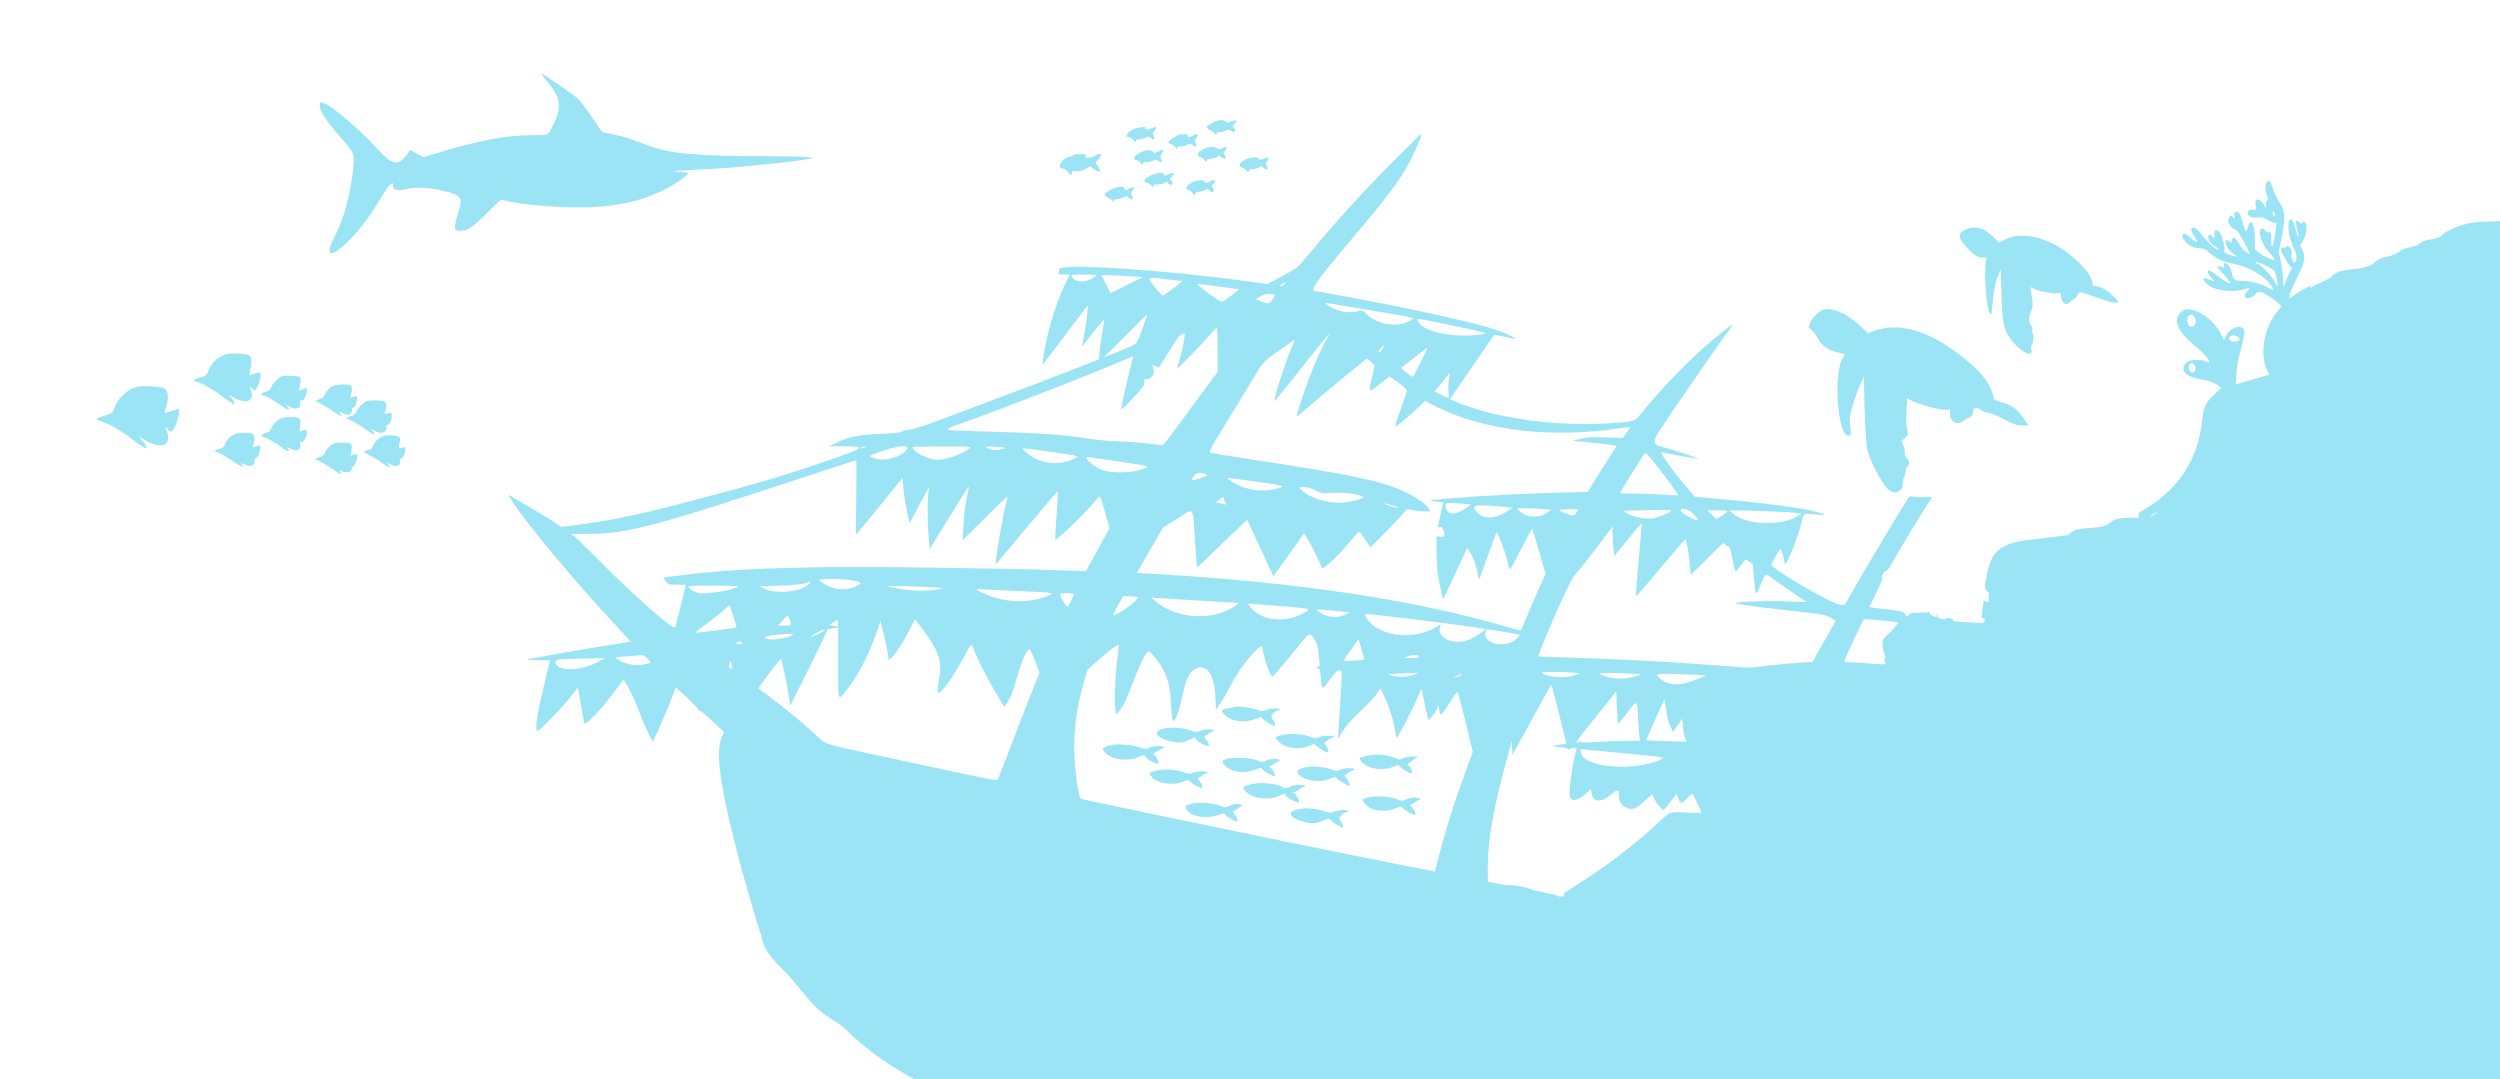<svg xmlns="http://www.w3.org/2000/svg" viewBox="491.691 0 397.616 171.637" version="1.1" id="splitsvg" style="max-height: 500px" width="397.616" height="171.637">
  <defs>
    
    
    
    
    
    
    
    
    <path d="M 612.491 147.8 C 614.264 149.573 614.505 151.523 616.152 153.17 C 619.156 156.173 621.947 159.209 624.695 161.957 C 627.442 164.704 631.495 165.827 634.458 168.791 C 635.602 169.934 637.98 169.872 639.096 170.988 C 640.819 172.711 645.257 171.535 646.907 173.184 C 647.611 173.889 649.632 173.47 650.324 174.161 C 652.744 176.581 659.334 176.757 663.26 178.066 C 664.25 178.396 665.756 177.85 666.677 178.31 C 670.547 180.245 675.861 178.386 679.614 180.263 C 680.822 180.867 682.77 179.888 684.007 180.507 C 685.374 181.19 687.766 179.824 689.133 180.507 C 694.462 183.171 702.712 179.582 708.415 181.483 C 711.065 182.366 714.538 181.327 717.202 182.216 C 719.01 182.818 721.167 182.23 723.06 182.704 C 731.195 184.737 740.187 183.141 748.201 185.145 C 749.885 185.566 751.886 184.723 753.571 185.145 C 758.872 186.47 765.172 185.106 770.412 186.853 C 773.67 187.939 777.622 186.49 780.908 187.585 C 784.409 188.752 790.093 186.442 793.356 188.074 C 794.715 188.753 797.118 188.318 798.726 188.318 C 803.413 188.318 809.581 189.011 813.859 187.585 C 817.301 186.438 821.889 188.733 825.331 187.585 C 832.533 185.185 840.806 186.821 848.03 184.412 C 851.197 183.357 855.472 185.207 858.526 183.68 C 859.307 183.29 860.674 184.071 861.455 183.68 C 864.08 182.368 867.72 182.785 869.754 180.751 C 871.966 178.538 874.356 177.858 876.588 175.625 C 881.798 170.415 886.566 165.403 891.721 160.248 C 892.678 159.291 892.689 157.572 893.674 156.587 C 896.186 154.075 898.033 148.846 899.776 145.359 C 900.591 143.729 900.422 141.626 901.24 139.989 C 901.463 139.543 901.151 137.882 901.484 137.548 C 902.219 136.813 902.949 132.076 902.949 130.714" style="fill: rgb(216, 216, 216); stroke: rgb(0, 0, 0);"/>
    <path d="M 612.735 147.8 C 614.659 153.572 620.019 154.352 623.719 158.051 C 627.783 162.115 634.426 164.869 640.805 168.059 C 650.71 173.012 661.011 178.114 672.535 180.995 C 685.713 184.29 699.377 184.777 712.565 188.074 C 717.3 189.257 722.524 188.79 726.966 190.27 C 732.966 192.27 740.344 189.954 746.492 191.491 C 749.482 192.238 753.648 191.491 756.744 191.491 C 762.373 191.491 768.165 191.979 773.829 191.979 C 777.481 191.979 781.709 191.38 785.301 191.979 C 792.766 193.223 800.83 191.472 808.245 192.955 C 812.872 193.881 818.7 192.698 823.134 194.176 C 824.241 194.545 828.534 195.747 829.236 195.396 C 830.121 194.953 831.102 194.097 832.409 193.443 C 833.445 192.926 836.107 193.443 837.291 193.443 C 841.872 193.443 848.392 193.482 852.668 194.908 C 854.383 195.479 856.533 194.569 858.282 195.152 C 860.617 195.93 864.579 195.152 867.069 195.152 C 871.78 195.152 877.011 195.093 881.226 193.687 C 882.719 193.19 884.662 193.556 885.863 192.955 C 888.998 191.388 893.024 192.141 895.138 190.026 C 897.815 187.349 898.342 183.406 900.752 180.995 C 901.532 180.215 901.051 178.5 901.729 177.822 C 903.905 175.646 903.71 170.687 905.146 167.815 C 907.444 163.217 906.317 157.222 908.075 151.949 C 908.536 150.566 907.428 148.362 908.075 147.068 C 909.472 144.273 908.563 137.825 908.563 134.619 C 908.563 122.947 907.442 110.852 904.658 99.716 C 903.595 95.466 904.333 90.931 902.949 86.779 C 902.015 83.978 903.772 80.127 902.461 77.504 C 901.744 76.07 902.461 72.328 902.461 70.67 C 902.461 64.044 903.437 58.234 903.437 51.631 C 903.437 49.703 903.193 47.318 903.193 45.773 C 903.193 45.385 903.44 43.58 903.193 43.333 C 903.102 43.241 901.957 41.64 901.24 42.356 C 900.834 42.763 900.02 44.152 900.02 43.577 C 900.02 42.925 902.041 42.044 902.461 41.624 C 902.885 41.199 902.074 39.773 901.973 39.671 C 900.937 38.636 900.441 37.163 899.288 36.01 C 898.962 35.685 899.369 34.627 899.044 34.302 C 898.963 34.221 897.172 34.221 897.091 34.302 C 895.294 36.099 890.113 34.445 888.304 36.254 C 886.282 38.276 882.196 38.576 879.517 39.916 C 878.637 40.356 876.29 39.725 875.612 40.404 C 874.206 41.809 871.064 41.779 869.754 43.089 C 869.347 43.495 867.964 42.926 867.557 43.333 C 866.377 44.512 863.611 44.106 862.431 45.285 C 862.147 45.57 861.008 45.001 860.723 45.285 C 859.609 46.399 858.292 46.984 857.062 48.214 C 855.922 49.353 857.712 53.421 856.573 54.56 C 855.676 55.458 856.768 58.759 855.841 59.686 C 854.364 61.164 853.827 64.141 852.424 65.544 C 849.744 68.224 844.661 68.426 841.928 71.158 C 840.848 72.239 838.511 73.416 838.511 75.063" style="fill: rgb(216, 216, 216); stroke: rgb(0, 0, 0);"/>
    <path d="M 600.287 144.627 C 601.492 148.244 608.363 153.672 612.003 156.099 C 613.326 156.981 615.177 160.004 616.64 160.004" style="fill: rgb(216, 216, 216); stroke: rgb(0, 0, 0);"/>
    <path d="M 594.917 147.068 C 594.917 149.379 597.074 152.154 598.822 153.902 C 601.694 156.773 605.297 160.008 609.318 162.689 C 612.5 164.81 616.901 165.626 620.302 167.327 C 623.599 168.975 627.433 171.331 630.797 172.452 C 635.996 174.185 641.334 180.019 646.174 180.019" style="fill: rgb(216, 216, 216); stroke: rgb(0, 0, 0);"/>
    <path d="M 613.955 138.281 C 613.955 148.271 617.248 160.612 624.695 168.059 C 626.428 169.791 627.793 173.025 630.065 174.161 C 632.432 175.345 635.306 177.694 637.143 179.531 C 639.146 181.533 643.137 182.527 645.442 183.68 C 651.885 186.902 658.104 189.538 665.457 189.538" style="fill: rgb(216, 216, 216); stroke: rgb(0, 0, 0);"/>
    <path d="M 617.373 137.548 C 618.96 140.724 616.742 144.789 617.617 148.288 C 618.513 151.874 619.903 155.481 620.79 159.028 C 621.696 162.651 625.601 166.524 628.112 169.035 C 632.674 173.596 637.732 176.961 643.978 179.042 C 646.359 179.836 649.032 179.391 651.544 180.019 C 653.619 180.538 658.451 180.971 660.575 180.263 C 664.675 178.896 668.56 177.822 673.023 177.822" style="fill: rgb(216, 216, 216); stroke: rgb(0, 0, 0);"/>
    <path d="M 612.003 135.596 C 609.365 136.915 613.727 141.988 614.2 143.406 C 616.106 149.127 624.929 156.089 629.577 160.736 C 631.158 162.318 633.599 163.577 634.947 165.374 C 637.863 169.262 643.256 172.654 647.395 175.137 C 659.504 182.402 673.343 187.642 687.424 182.948 C 692.766 181.167 696.35 175.974 700.117 172.208 C 702.638 169.686 705.264 165.308 706.463 161.713 C 707.198 159.508 708.411 154.625 707.195 152.193 C 703.254 144.311 686.556 142.271 677.417 140.966 C 674.271 140.516 671.045 140.683 667.898 140.233 C 664.81 139.792 661.267 139.745 658.134 139.745 C 653.565 139.745 648.717 139.347 644.222 139.989 C 642.829 140.188 641.501 140.722 640.072 140.722 C 636.014 140.722 624.207 143.132 624.207 147.312" style="fill: rgb(216, 216, 216); stroke: rgb(0, 0, 0);"/>
    <path d="M 647.639 140.722 C 639.69 140.722 631.379 140.872 625.671 146.58 C 611.047 161.204 621.556 189.643 641.781 193.687 C 650.547 195.441 657.694 190.246 664.969 186.609 C 669.049 184.569 676.692 178.282 677.905 173.429 C 678.655 170.427 679.813 166.861 679.125 163.421 C 675.882 147.204 656.088 139.383 641.537 137.304 C 633.037 136.09 623.385 135.441 617.617 141.21 C 616.912 141.915 616.226 146.654 617.129 147.556 C 617.659 148.086 618.837 148.27 618.837 149.02" style="fill: rgb(216, 216, 216); stroke: rgb(0, 0, 0);"/>
    <path d="M 644.222 140.233 C 641.432 140.233 642.025 144.129 642.025 146.824 C 642.025 147.463 641.853 149.581 642.269 149.997 C 642.949 150.677 643.283 151.78 643.734 152.682 C 644.529 154.273 646.613 154.828 647.639 155.855 C 648.2 156.416 650.802 156.099 651.788 156.099 C 656.473 156.099 661.765 153.475 663.504 149.997 C 664.174 148.658 663.166 146.635 662.772 145.847 C 660.987 142.277 653.69 140.233 649.347 140.233 C 647.309 140.233 643.001 140.15 643.001 141.942" style="fill: rgb(216, 216, 216); stroke: rgb(0, 0, 0);"/>
    <path d="M 637.631 133.887 C 634.666 133.887 633.726 141.314 633.726 144.139 C 633.726 144.934 633.362 146.828 633.726 147.556 C 637.376 154.857 654.18 149.85 656.67 144.871 C 657.492 143.227 656.373 140.181 655.449 139.257 C 651.834 135.642 646.523 133.791 641.049 132.423 C 639.564 132.052 637.897 132.43 636.411 131.935 C 634.421 131.271 631.714 131.69 629.577 131.69 C 629.227 131.69 627.603 131.468 627.38 131.69 C 625.69 133.38 631.078 135.389 632.75 137.06 C 633.272 137.582 635.923 139.608 635.923 138.037" style="fill: rgb(216, 216, 216); stroke: rgb(0, 0, 0);"/>
    <path d="M 619.569 125.1 C 619.569 129.589 616.972 135.038 619.325 139.745 C 625.557 152.21 637.942 160.958 650.812 166.106 C 658.571 169.21 667.287 168.181 672.535 162.933 C 676.555 158.914 671.31 152.024 668.874 148.776 C 664.135 142.457 658.448 137.118 652.521 132.179 C 647.203 127.747 642.275 122.613 635.679 119.975 C 631.331 118.236 617.617 114.435 617.617 121.439" style="fill: rgb(216, 216, 216); stroke: rgb(0, 0, 0);"/>
    <path d="M 612.247 141.698 C 613.025 142.476 612.632 144.563 612.979 145.603 C 613.966 148.562 614.214 151.749 615.176 154.634 C 617.308 161.03 621.418 166.49 626.404 171.476 C 640.348 185.421 661.393 189.376 679.614 193.932 C 684.069 195.045 688.866 194.78 693.282 195.884 C 697.367 196.905 701.832 196.032 705.975 196.86 C 708.325 197.331 712.383 197.699 714.761 197.105 C 716.907 196.568 720.092 196.88 722.084 195.884 C 722.799 195.527 725.11 194.176 725.745 194.176" style="fill: rgb(216, 216, 216); stroke: rgb(0, 0, 0);"/>
    <path d="M 699.14 169.523 C 703.863 171.097 708.223 174.052 713.541 175.381 C 739.585 181.893 766.637 184.487 793.112 189.782 C 798.464 190.853 803.989 190.915 809.221 192.223 C 810.423 192.523 811.955 191.832 813.127 192.223 C 814.257 192.6 818.097 193.033 819.229 192.467 C 819.923 192.12 820.303 191.491 820.937 191.491" style="fill: rgb(216, 216, 216); stroke: rgb(0, 0, 0);"/>
    <path d="M 717.202 146.824 C 717.202 148.517 719.87 149.256 721.352 149.997 C 726.086 152.364 731.829 154.768 737.217 155.366 C 744.315 156.155 751.114 158.502 758.208 159.516 C 765.754 160.594 773.361 161.367 780.908 162.445 C 784.921 163.018 789.123 162.512 793.112 163.177 C 798.236 164.031 803.725 163.665 808.977 163.665 C 810.084 163.665 813.558 164.21 814.347 163.421" style="fill: rgb(216, 216, 216); stroke: rgb(0, 0, 0);"/>
    <path d="M 759.429 145.359 C 765.524 151.454 776.434 152.635 785.301 153.902 C 806.125 156.877 826.876 155.009 847.054 150.973 C 849.213 150.541 851.268 149.203 853.4 148.776 C 858.909 147.675 866.795 143.192 869.998 139.989 C 870.711 139.276 874.277 135.97 872.683 134.375 C 870.97 132.662 869.438 131.045 866.825 129.738 C 865.568 129.109 864.325 128.254 862.919 127.785" style="fill: rgb(216, 216, 216); stroke: rgb(0, 0, 0);"/>
    <path d="M 783.105 105.086 C 759.64 99.219 735.294 98.383 711.344 96.787 C 700.572 96.069 688.269 96.242 678.393 101.18 C 661.924 109.415 653.484 136.521 669.362 149.753 C 679.65 158.326 693.777 160.004 706.707 160.004" style="fill: rgb(216, 216, 216); stroke: rgb(0, 0, 0);"/>
    <path d="M 739.902 137.793 C 736.496 134.387 730.076 133.917 725.501 133.155 C 714.81 131.373 702.639 130.826 691.818 132.179 C 686.957 132.786 682.202 135.083 677.661 135.84 C 673.707 136.499 666.544 140.988 664.725 144.627 C 663.966 146.144 662.497 148.761 664.481 149.753 C 669.929 152.477 677.096 151.949 683.763 151.949 C 695.972 151.949 709.489 150.94 721.108 147.068 C 725.534 145.592 730.259 145.299 734.532 143.162 C 736.433 142.212 738.248 141.182 740.146 140.233 C 741.678 139.468 743.417 138.642 744.784 137.548 C 748.257 134.77 756.192 126.257 751.374 121.439 C 742.67 112.736 729.961 109.541 717.446 107.038 C 689.688 101.486 660.098 103.816 634.214 115.581 C 618.481 122.733 600.728 138.738 603.948 158.051 C 605.864 169.546 620.628 174.43 630.309 177.334 C 653.614 184.325 680.84 178.124 700.849 165.618 C 708.866 160.607 719.399 154.014 719.399 143.406" style="fill: rgb(216, 216, 216); stroke: rgb(0, 0, 0);"/>
    <path d="M 579.784 -1.09 C 580.109 -1.578 580.174 -2.555 580.76 -2.555" style="fill: rgb(216, 216, 216); stroke: rgb(0, 0, 0);"/>
  </defs>
  <path style="fill: rgb(155, 228, 246);" transform="translate(490,0)" fill-rule="evenodd" stroke="none" d="M88.858 13.125 C 90.876 15.592,91.071 17.027,89.749 19.682 C 88.756 21.678,89.090 21.500,86.335 21.502 C 82.245 21.505,77.880 22.323,71.305 24.319 L 69.026 25.011 67.986 24.435 L 66.946 23.858 66.468 24.518 C 65.079 26.435,64.105 26.290,61.848 23.828 C 58.123 19.766,53.084 15.677,52.644 16.360 C 52.163 17.108,53.217 18.866,56.095 22.113 C 57.893 24.142,58.073 24.538,57.927 26.152 C 57.532 30.535,56.459 34.663,54.981 37.487 C 51.786 43.590,58.002 38.706,61.956 32.006 C 62.576 30.956,63.259 29.887,63.473 29.631 C 63.881 29.145,64.390 28.992,64.232 29.404 C 63.946 30.148,64.929 30.449,66.393 30.065 C 67.778 29.701,70.222 29.838,72.399 30.400 C 75.072 31.091,75.300 31.401,74.666 33.486 C 73.768 36.442,73.801 36.759,75.000 36.711 C 76.137 36.666,76.847 36.182,79.152 33.880 C 81.252 31.785,81.414 31.659,81.819 31.815 C 83.319 32.393,89.321 32.995,93.583 32.994 C 100.675 32.993,105.991 31.525,110.265 28.386 C 111.509 27.474,111.462 27.400,109.583 27.328 L 108.583 27.290 109.750 27.156 C 110.392 27.082,112.717 26.947,114.917 26.856 C 118.481 26.708,129.233 25.590,130.667 25.218 C 131.613 24.973,129.382 24.858,123.417 24.844 C 112.196 24.818,108.127 24.434,104.579 23.066 C 101.925 22.043,100.829 21.694,99.333 21.400 C 98.646 21.264,97.922 21.119,97.725 21.078 C 97.525 21.035,97.181 20.686,96.948 20.289 C 96.304 19.189,94.356 16.491,93.685 15.769 C 93.190 15.236,88.025 11.667,87.748 11.667 C 87.703 11.667,88.203 12.323,88.858 13.125 M194.750 19.432 C 194.383 19.649,193.990 19.874,193.875 19.931 C 193.524 20.107,193.643 20.499,194.100 20.673 C 194.339 20.764,194.674 21.006,194.845 21.211 C 195.111 21.530,195.156 21.542,195.161 21.292 C 195.165 21.068,195.312 20.999,195.792 20.995 C 196.135 20.992,196.558 20.882,196.731 20.751 C 197.004 20.545,197.092 20.545,197.393 20.757 C 198.053 21.218,198.518 20.832,197.910 20.328 C 197.684 20.140,197.707 20.060,198.108 19.641 C 198.633 19.093,198.391 19.004,197.378 19.370 C 196.980 19.514,196.781 19.521,196.699 19.394 C 196.447 19.004,195.439 19.023,194.750 19.432 M182.083 20.502 C 181.000 20.969,180.471 21.833,181.268 21.833 C 181.404 21.833,181.700 22.032,181.925 22.274 C 182.237 22.611,182.333 22.650,182.333 22.441 C 182.333 22.246,182.481 22.167,182.842 22.167 C 183.121 22.167,183.578 22.049,183.857 21.905 C 184.318 21.666,184.390 21.666,184.653 21.905 C 185.219 22.417,185.519 22.158,185.152 21.473 C 185.005 21.198,185.042 21.061,185.347 20.735 C 185.857 20.193,185.642 20.052,184.850 20.409 C 184.241 20.684,183.722 20.648,183.910 20.345 C 184.061 20.100,182.756 20.212,182.083 20.502 M223.734 25.218 C 218.020 30.967,214.513 34.824,209.214 41.189 C 208.062 42.573,207.926 42.676,205.646 43.905 L 203.275 45.182 200.263 44.762 C 187.102 42.928,170.167 41.822,170.167 42.797 C 170.167 42.985,170.121 43.258,170.066 43.403 C 169.981 43.624,170.114 43.667,170.889 43.667 L 171.813 43.667 170.999 45.375 C 169.490 48.545,168.040 53.537,167.575 57.167 L 167.457 58.083 168.114 57.250 C 168.474 56.792,169.921 54.879,171.329 53.000 C 172.737 51.121,174.075 49.358,174.303 49.083 L 174.718 48.583 174.602 50.016 C 174.539 50.804,174.313 52.289,174.101 53.317 C 173.889 54.344,173.769 55.124,173.834 55.051 C 173.900 54.977,174.682 53.992,175.574 52.861 C 176.465 51.731,177.226 50.838,177.265 50.877 C 177.305 50.916,177.191 51.803,177.014 52.849 C 176.836 53.894,176.638 55.292,176.574 55.955 L 176.458 57.160 173.452 58.343 C 170.234 59.610,162.362 62.600,152.913 66.144 C 148.763 67.700,146.869 68.333,146.363 68.333 C 145.971 68.333,145.410 68.462,145.117 68.619 C 144.699 68.843,143.934 68.930,141.583 69.020 C 138.205 69.150,136.710 69.454,134.750 70.406 L 133.583 70.973 135.958 70.987 C 139.615 71.007,139.406 71.168,132.750 73.457 C 125.761 75.860,120.983 77.248,108.833 80.403 C 102.888 81.948,97.729 82.973,92.913 83.566 L 90.948 83.809 89.766 83.015 C 88.740 82.326,85.867 80.593,83.294 79.110 L 82.505 78.656 83.209 79.786 C 85.219 83.015,93.358 92.777,99.414 99.224 C 100.858 100.760,102.011 102.038,101.978 102.063 C 101.944 102.089,100.754 102.281,99.333 102.490 C 96.036 102.975,85.644 104.800,85.531 104.914 C 85.483 104.961,86.282 105.000,87.306 105.000 C 88.329 105.000,89.167 105.028,89.167 105.062 C 89.167 105.096,88.716 106.963,88.166 109.211 C 87.030 113.851,86.687 116.517,87.265 116.198 C 88.054 115.764,91.791 111.800,92.990 110.125 C 93.301 109.690,93.577 109.354,93.602 109.380 C 93.627 109.405,93.840 110.586,94.075 112.004 C 94.310 113.423,94.548 114.771,94.602 115.000 C 94.731 115.541,97.101 113.100,99.295 110.167 C 100.084 109.112,100.753 108.218,100.783 108.179 C 100.990 107.906,102.443 110.756,103.410 113.333 C 104.154 115.315,105.284 117.783,105.510 117.923 C 105.613 117.986,107.790 113.011,108.467 111.167 C 108.652 110.662,108.886 110.036,108.987 109.775 L 109.171 109.301 110.856 110.854 C 111.783 111.709,112.618 112.576,112.712 112.782 C 112.805 112.988,112.946 113.117,113.025 113.068 C 113.146 112.993,114.033 113.767,116.382 115.996 L 116.848 116.438 116.483 117.261 C 115.398 119.711,116.279 125.603,119.598 138.083 C 120.381 141.027,122.598 148.487,122.729 148.618 C 122.751 148.640,123.627 148.308,124.676 147.881 C 127.829 146.596,128.751 146.673,131.095 148.420 C 134.294 150.805,135.294 150.495,140.189 145.600 C 143.745 142.044,144.366 141.604,145.833 141.597 C 148.176 141.586,149.253 143.152,149.666 147.167 C 150.201 152.362,150.897 153.340,154.586 154.082 C 158.832 154.936,159.684 155.827,161.486 161.306 C 163.467 167.326,165.879 169.667,170.099 169.667 C 171.137 169.667,170.963 169.534,168.791 168.673 C 166.158 167.630,165.827 167.099,166.093 164.351 C 166.485 160.298,166.159 159.502,163.899 158.996 C 162.438 158.669,162.340 158.208,163.250 155.951 C 164.048 153.971,164.020 153.578,162.917 151.305 C 162.058 149.537,161.494 147.754,161.239 146.000 L 161.130 145.250 161.627 146.014 C 163.280 148.554,167.000 158.743,167.000 160.732 C 167.000 162.929,167.557 163.969,169.391 165.195 C 169.955 165.572,170.585 166.033,170.792 166.220 L 171.167 166.558 171.164 165.071 C 171.160 162.903,170.838 161.670,169.680 159.387 C 167.875 155.827,167.919 155.128,170.238 150.333 C 172.438 145.787,172.465 145.586,171.473 141.167 C 170.660 137.546,170.906 135.449,172.314 133.988 C 173.241 133.026,173.668 132.905,173.081 133.770 C 172.205 135.061,172.105 136.915,172.750 139.901 C 173.226 142.102,173.265 143.449,172.914 145.583 C 172.594 147.532,172.601 148.709,172.946 150.753 L 173.227 152.422 172.768 153.336 C 172.516 153.839,172.110 154.625,171.867 155.083 C 170.957 156.794,171.059 157.463,173.052 162.900 L 173.474 164.050 173.661 163.317 C 174.141 161.444,174.760 160.398,176.819 157.978 C 178.297 156.240,178.717 154.929,178.920 151.417 C 179.159 147.290,179.533 146.145,181.182 144.496 C 182.268 143.410,182.333 143.371,182.333 143.802 C 182.333 145.066,181.922 147.202,181.309 149.117 C 180.675 151.099,180.618 151.438,180.498 153.917 C 180.283 158.352,179.579 160.218,177.052 163.050 C 176.548 163.615,176.022 164.295,175.885 164.562 C 175.651 165.013,174.931 169.320,175.066 169.455 C 175.135 169.524,177.402 168.961,180.583 168.084 C 186.588 166.428,189.360 166.474,193.417 168.298 C 197.159 169.981,198.371 169.919,202.097 167.857 C 204.603 166.469,207.312 165.565,209.875 165.261 C 211.946 165.015,212.167 164.968,212.167 164.777 C 212.167 164.530,212.974 163.626,213.424 163.368 C 213.739 163.187,213.731 163.146,213.173 162.087 C 212.316 160.460,211.987 160.198,211.243 160.553 C 210.100 161.098,208.833 160.784,208.833 159.955 C 208.833 159.619,209.073 159.462,209.904 159.250 C 210.935 158.987,210.815 158.727,209.564 158.509 C 208.318 158.292,207.719 158.025,206.775 157.266 C 206.422 156.982,205.644 156.487,205.045 156.167 C 203.715 155.454,202.836 154.203,202.704 152.834 C 202.586 151.605,202.906 151.795,204.245 153.750 C 204.639 154.325,204.732 153.875,204.427 152.869 C 203.584 150.082,204.552 150.442,205.766 153.366 C 206.840 155.951,207.217 156.371,207.433 155.223 C 207.523 154.743,207.445 154.291,207.107 153.338 C 206.388 151.306,206.570 150.524,207.451 151.855 L 207.906 152.543 208.044 152.011 C 208.224 151.316,208.681 151.387,208.898 152.143 C 209.017 152.558,208.983 153.006,208.763 153.892 C 208.302 155.752,208.378 155.977,209.708 156.667 C 211.279 157.481,213.392 159.613,214.302 161.302 L 214.993 162.583 214.996 161.405 C 215.002 159.478,214.065 157.079,212.461 154.917 C 211.748 153.955,211.301 153.496,209.061 151.430 C 207.952 150.406,207.320 149.351,206.584 147.292 C 206.203 146.227,206.059 146.000,205.766 146.000 C 204.526 146.000,202.840 143.048,203.335 141.746 C 203.630 140.968,204.028 141.299,204.512 142.724 C 204.755 143.443,205.146 144.222,205.380 144.455 L 205.804 144.880 205.713 143.229 C 205.618 141.491,205.775 141.027,206.383 141.260 C 206.739 141.397,206.805 141.613,207.245 144.113 C 207.713 146.770,208.378 148.446,208.760 147.928 C 208.967 147.648,208.963 147.569,208.733 147.314 C 208.112 146.628,207.793 144.879,208.225 144.521 C 208.553 144.249,208.979 144.787,209.145 145.685 L 209.280 146.417 209.410 145.619 C 209.588 144.524,209.995 144.018,210.384 144.408 C 211.060 145.084,210.803 146.978,209.818 148.571 L 209.311 149.392 211.100 151.154 C 212.159 152.198,212.615 152.577,212.217 152.083 C 210.924 150.480,210.492 149.041,210.881 147.625 C 211.166 146.584,211.827 147.230,211.853 148.575 L 211.873 149.583 212.007 148.782 C 212.381 146.555,213.207 147.062,213.335 149.598 C 213.411 151.117,213.467 151.349,213.918 152.014 L 214.417 152.750 214.527 149.667 C 214.629 146.813,214.614 146.559,214.330 146.250 C 213.659 145.523,213.462 144.199,213.926 143.537 C 214.298 143.007,214.806 143.064,215.059 143.664 L 215.268 144.162 215.472 143.597 C 216.117 141.815,216.930 142.957,216.412 144.917 C 215.925 146.757,215.709 148.590,216.036 148.093 C 216.604 147.233,217.461 146.449,217.725 146.551 C 218.415 146.816,217.950 148.425,216.601 150.436 C 215.513 152.057,215.676 153.129,217.340 155.311 L 218.246 156.499 218.464 155.874 C 218.655 155.331,218.646 155.174,218.398 154.667 C 217.726 153.289,217.978 149.987,218.832 148.978 C 219.316 148.406,219.733 148.933,219.574 149.917 C 219.485 150.462,219.505 150.545,219.683 150.375 C 220.164 149.913,220.594 150.152,220.508 150.833 C 220.490 150.971,220.181 151.508,219.821 152.026 C 219.212 152.904,219.026 153.470,219.267 153.711 C 219.369 153.813,220.857 152.062,222.109 150.367 L 222.801 149.431 222.163 148.706 C 221.813 148.308,221.390 147.653,221.223 147.251 C 220.960 146.615,220.830 146.497,220.225 146.344 C 219.005 146.037,218.015 144.948,218.359 144.292 C 218.562 143.903,218.774 143.923,219.702 144.417 C 220.665 144.929,220.667 144.929,220.667 144.411 C 220.667 142.230,222.074 142.371,222.279 144.573 L 222.379 145.644 222.731 144.947 C 223.186 144.047,223.555 144.035,223.671 144.917 C 223.744 145.465,223.778 145.346,223.863 144.250 C 224.036 142.050,224.796 140.500,225.704 140.500 C 226.077 140.500,226.090 141.070,225.747 142.333 C 225.579 142.950,225.504 143.959,225.517 145.417 C 225.544 148.539,225.319 149.038,222.429 152.264 C 220.540 154.372,219.773 155.643,219.173 157.658 C 218.970 158.341,218.438 159.635,217.992 160.533 C 217.064 162.400,217.113 162.477,218.513 161.349 C 219.070 160.900,219.861 160.356,220.270 160.141 C 220.883 159.819,220.993 159.691,220.895 159.417 C 220.785 159.109,220.682 157.789,220.632 156.034 C 220.619 155.582,220.708 155.221,220.873 155.056 C 221.167 154.761,221.500 154.883,221.500 155.286 C 221.500 155.519,221.540 155.515,221.827 155.256 C 222.659 154.503,222.967 155.680,222.224 156.768 C 221.754 157.456,221.494 158.874,221.803 159.065 C 222.484 159.486,223.483 157.417,223.484 155.583 C 223.485 154.231,223.925 152.662,224.665 151.381 C 225.976 149.111,226.485 150.659,225.428 153.699 L 225.020 154.873 225.423 154.494 C 225.687 154.246,225.892 153.782,226.016 153.153 C 226.331 151.549,227.167 150.573,227.167 151.808 C 227.167 152.195,227.235 152.262,227.625 152.257 C 228.774 152.240,227.992 154.189,226.450 155.186 C 225.899 155.542,225.319 155.833,225.160 155.833 C 224.816 155.833,224.672 156.294,224.669 157.406 C 224.666 158.554,224.164 159.486,223.085 160.347 C 221.967 161.239,221.934 161.217,223.930 160.924 C 226.104 160.606,230.179 160.333,232.763 160.333 C 233.902 160.333,234.833 160.305,234.833 160.270 C 234.833 160.235,234.571 159.771,234.250 159.238 C 233.441 157.894,232.816 156.190,232.023 153.167 C 231.651 151.746,231.192 150.136,231.003 149.589 L 230.660 148.595 231.261 149.172 C 232.091 149.970,232.290 150.410,232.946 152.898 C 233.654 155.580,234.270 157.082,235.320 158.680 C 236.509 160.491,236.442 160.454,239.008 160.739 C 240.991 160.959,244.688 161.575,246.579 161.999 C 247.508 162.208,247.523 162.249,245.844 159.973 C 245.010 158.842,244.086 157.429,243.789 156.834 L 243.250 155.751 243.304 150.237 C 243.356 144.968,243.256 143.131,242.836 141.653 L 242.666 141.055 240.500 140.654 L 238.333 140.253 238.317 139.085 C 238.239 133.658,239.099 128.772,241.895 118.750 L 242.128 117.917 242.189 119.000 L 242.250 120.083 245.320 114.459 C 247.009 111.366,248.406 108.853,248.425 108.876 C 248.525 108.994,250.845 118.210,250.789 118.266 C 250.753 118.303,250.259 118.381,249.691 118.440 C 248.424 118.573,248.502 118.698,249.942 118.847 C 250.579 118.913,251.100 119.057,251.184 119.189 C 251.289 119.355,251.329 119.360,251.331 119.208 C 251.332 119.081,251.566 119.000,251.934 119.000 C 252.439 119.000,252.518 119.047,252.423 119.292 C 251.969 120.473,251.333 124.540,251.333 126.264 C 251.333 127.566,252.394 127.558,253.893 126.243 L 254.750 125.491 254.804 126.037 C 254.954 127.554,256.245 127.758,257.753 126.504 C 259.005 125.463,259.167 125.454,259.167 126.425 C 259.167 127.411,259.514 128.056,260.226 128.394 C 261.311 128.909,261.699 128.775,263.365 127.308 L 264.481 126.325 264.803 127.038 C 264.980 127.429,265.388 128.000,265.709 128.305 L 266.293 128.860 267.022 127.964 C 267.422 127.472,267.874 126.884,268.026 126.659 L 268.301 126.250 268.496 126.750 C 268.944 127.902,269.135 127.928,270.036 126.960 C 270.507 126.454,270.887 126.166,270.935 126.278 C 270.981 126.386,271.315 127.085,271.676 127.832 C 272.038 128.580,272.333 129.225,272.333 129.267 C 272.333 129.308,271.332 129.292,270.108 129.230 C 267.244 129.086,267.309 129.064,265.386 130.878 C 262.012 134.062,257.527 137.519,253.137 140.319 C 251.641 141.273,250.397 142.068,250.373 142.085 C 250.349 142.102,250.531 142.558,250.779 143.099 C 251.414 144.488,251.411 146.779,250.772 149.500 C 249.627 154.377,249.769 155.548,252.085 160.353 C 252.863 161.968,253.500 163.374,253.500 163.478 C 253.500 165.228,255.901 159.328,256.402 156.346 C 256.758 154.233,256.761 154.261,255.990 152.666 C 254.903 150.420,254.521 148.099,254.828 145.623 C 255.078 143.613,255.358 143.013,255.228 144.766 C 255.083 146.729,255.554 149.164,256.461 151.137 C 256.880 152.047,256.993 151.474,257.015 148.333 L 257.036 145.417 257.454 147.000 C 257.798 148.300,257.883 149.060,257.930 151.250 C 257.982 153.652,258.032 154.041,258.441 155.167 C 259.300 157.534,259.204 159.964,258.087 164.154 C 257.857 165.018,257.687 165.740,257.709 165.759 C 257.732 165.779,258.289 166.064,258.947 166.394 L 260.144 166.993 260.512 166.398 C 260.853 165.845,260.864 165.741,260.668 164.923 C 260.269 163.260,260.477 162.242,261.700 159.872 C 263.424 156.531,263.461 155.861,262.089 152.859 C 260.663 149.742,260.067 146.548,260.418 143.908 L 260.550 142.917 260.785 144.500 C 260.948 145.597,261.303 146.825,261.943 148.500 C 264.492 155.169,264.613 156.910,262.738 159.937 C 261.584 161.800,261.341 162.449,261.340 163.667 C 261.338 165.158,261.472 165.302,262.176 164.567 C 262.879 163.833,264.596 162.584,265.260 162.323 C 265.867 162.085,266.734 161.823,266.648 161.904 C 266.612 161.937,266.246 162.241,265.833 162.581 C 264.745 163.475,263.218 164.965,262.540 165.792 L 261.952 166.509 262.351 167.439 C 263.107 169.201,268.040 171.667,269.823 171.174 C 272.658 170.392,272.665 167.448,269.840 163.572 C 265.983 158.280,266.269 152.254,270.562 148.333 C 273.223 145.904,274.409 144.667,274.955 143.750 C 275.816 142.307,276.115 142.023,277.417 141.418 C 281.529 139.507,281.123 136.213,276.144 131.085 C 272.648 127.484,272.076 126.407,271.883 123.055 L 271.785 121.360 271.184 121.101 L 270.583 120.841 271.208 120.887 C 271.779 120.929,271.834 120.896,271.836 120.508 C 271.841 119.491,271.954 119.378,272.888 119.460 C 274.328 119.586,276.113 120.285,278.763 121.760 C 284.500 124.953,286.959 125.389,290.694 123.876 C 291.430 123.578,291.888 123.101,293.571 120.880 C 298.158 114.825,303.750 114.182,306.783 119.361 C 308.316 121.981,310.243 121.094,309.521 118.100 C 308.965 115.793,309.274 115.084,311.135 114.399 C 312.397 113.935,312.385 113.797,310.874 111.286 C 310.015 109.858,309.670 109.650,308.860 110.070 C 308.156 110.434,307.285 110.407,306.927 110.012 C 306.477 109.515,306.724 109.067,307.565 108.855 C 308.719 108.565,308.865 108.214,307.886 108.083 C 306.594 107.909,305.677 107.548,304.768 106.854 C 304.300 106.496,303.541 106.016,303.082 105.786 C 302.623 105.557,302.036 105.158,301.779 104.900 L 301.310 104.431 301.419 104.924 C 301.479 105.195,301.550 105.492,301.576 105.583 C 301.608 105.692,300.841 105.682,299.354 105.553 C 298.105 105.445,296.610 105.351,296.030 105.345 C 295.018 105.334,294.982 105.319,295.093 104.958 C 295.257 104.423,297.979 98.619,298.127 98.488 C 298.215 98.410,302.392 98.790,303.644 98.990 C 303.678 98.996,303.434 99.300,303.103 99.667 C 302.468 100.370,302.412 100.502,302.643 100.758 C 302.722 100.845,303.104 101.715,303.493 102.691 C 304.475 105.156,304.797 105.670,305.102 105.253 C 305.440 104.790,305.387 104.049,304.917 102.667 C 304.260 100.737,304.420 100.266,305.314 101.500 L 305.796 102.166 305.908 101.572 C 306.037 100.883,306.310 100.889,306.651 101.589 C 306.891 102.083,306.874 102.239,306.342 104.312 C 306.092 105.290,306.353 105.666,307.737 106.327 C 309.144 106.999,311.409 109.372,312.275 111.083 L 312.865 112.250 312.802 110.552 C 312.706 107.959,310.603 104.000,308.377 102.218 C 306.779 100.940,305.741 99.763,305.171 98.583 C 304.467 97.125,304.787 97.277,301.661 96.916 C 300.197 96.747,299.000 96.583,299.000 96.552 C 299.000 96.521,299.486 95.525,300.081 94.338 C 300.675 93.152,301.122 92.078,301.074 91.953 C 300.932 91.582,301.298 90.833,301.621 90.833 C 301.805 90.833,302.100 90.503,302.401 89.958 C 303.841 87.356,307.086 81.979,308.722 79.483 L 308.984 79.083 307.617 79.083 C 306.865 79.083,306.059 79.030,305.826 78.964 C 305.433 78.853,305.335 78.952,304.502 80.297 C 302.559 83.434,298.313 90.562,296.761 93.292 L 295.126 96.167 294.341 96.167 C 293.301 96.167,284.016 90.802,283.438 89.868 C 283.345 89.717,284.687 87.340,284.869 87.336 C 285.020 87.333,285.500 88.937,285.500 89.447 C 285.500 90.818,287.582 85.854,288.326 82.708 C 288.587 81.607,288.497 81.646,290.353 81.820 C 292.251 81.997,292.317 81.965,290.969 81.521 C 289.064 80.895,283.538 80.133,275.706 79.416 L 271.250 79.008 270.694 78.379 C 268.314 75.687,265.419 71.737,265.941 71.892 C 266.458 72.045,271.476 73.001,271.704 72.989 C 272.067 72.970,269.018 71.899,266.974 71.328 C 264.061 70.513,264.013 70.904,267.691 65.435 C 270.304 61.550,275.808 53.644,277.154 51.842 C 277.767 51.021,274.362 53.722,271.685 56.179 C 268.672 58.945,264.608 63.325,262.239 66.359 C 261.743 66.994,260.985 67.146,257.308 67.345 C 248.557 67.818,239.218 66.463,233.073 63.829 L 232.302 63.498 232.609 63.027 C 232.778 62.768,234.370 60.454,236.147 57.884 L 239.377 53.211 241.105 53.584 C 243.192 54.035,243.225 53.995,241.457 53.167 C 239.396 52.201,235.099 51.086,226.083 49.179 C 221.734 48.258,211.472 46.333,210.916 46.333 C 209.850 46.333,210.962 44.768,217.599 36.926 C 222.269 31.407,224.331 28.656,225.724 26.083 C 226.589 24.488,227.927 21.371,227.801 21.246 C 227.768 21.213,225.938 23.000,223.734 25.218 M188.917 21.548 C 187.327 22.476,187.189 22.692,188.002 22.976 C 188.278 23.072,188.549 23.267,188.603 23.409 C 188.726 23.727,189.000 23.749,189.000 23.440 C 189.000 23.290,189.136 23.239,189.399 23.289 C 189.619 23.331,190.063 23.240,190.386 23.087 C 190.936 22.826,191.000 22.826,191.408 23.093 C 191.944 23.444,192.118 23.307,191.858 22.738 C 191.691 22.371,191.714 22.242,192.014 21.862 C 192.452 21.307,192.075 21.136,191.395 21.582 C 190.966 21.864,190.394 21.807,190.583 21.501 C 190.728 21.265,189.333 21.304,188.917 21.548 M193.333 23.612 C 192.120 24.136,191.832 24.734,192.653 25.020 C 192.921 25.114,193.181 25.297,193.231 25.428 C 193.344 25.722,193.666 25.744,193.668 25.458 C 193.668 25.330,193.931 25.240,194.355 25.224 C 194.732 25.209,195.154 25.084,195.294 24.944 C 195.520 24.718,195.597 24.728,196.021 25.042 C 196.617 25.483,196.831 25.296,196.463 24.656 C 196.309 24.387,196.251 24.167,196.335 24.167 C 196.534 24.167,196.891 23.502,196.761 23.373 C 196.707 23.318,196.404 23.397,196.087 23.548 C 195.582 23.789,195.483 23.792,195.268 23.578 C 194.960 23.270,194.091 23.285,193.333 23.612 M182.917 24.321 C 182.005 24.826,181.787 25.375,182.459 25.470 C 182.665 25.499,182.912 25.668,183.006 25.845 C 183.203 26.213,183.500 26.274,183.500 25.946 C 183.500 25.797,183.657 25.747,183.978 25.795 C 184.241 25.833,184.691 25.743,184.978 25.595 C 185.460 25.346,185.531 25.346,185.921 25.602 C 186.445 25.945,186.616 25.803,186.358 25.238 C 186.191 24.872,186.214 24.742,186.510 24.366 C 186.957 23.798,186.658 23.672,185.871 24.096 C 185.372 24.365,185.273 24.373,185.107 24.161 C 184.785 23.748,183.825 23.818,182.917 24.321 M172.425 24.654 C 172.372 24.738,172.109 24.856,171.840 24.915 C 170.441 25.222,169.613 26.833,170.854 26.833 C 171.013 26.833,171.304 27.058,171.500 27.333 C 171.918 27.920,172.167 27.975,172.167 27.479 C 172.167 27.178,172.238 27.139,172.647 27.221 C 173.257 27.343,174.169 27.094,174.731 26.652 C 175.099 26.362,175.183 26.348,175.263 26.558 C 175.362 26.816,176.470 27.419,176.602 27.287 C 176.724 27.165,176.388 26.419,176.103 26.183 C 175.867 25.987,175.901 25.890,176.431 25.273 C 177.140 24.448,176.776 24.206,175.741 24.816 C 175.069 25.213,174.005 25.146,174.351 24.729 C 174.508 24.539,174.368 24.500,173.530 24.500 C 172.974 24.500,172.477 24.569,172.425 24.654 M200.000 25.279 C 198.787 25.802,198.498 26.401,199.320 26.687 C 199.588 26.780,199.848 26.964,199.898 27.095 C 200.011 27.388,200.333 27.411,200.334 27.125 C 200.335 26.997,200.598 26.907,201.021 26.890 C 201.399 26.876,201.821 26.750,201.960 26.611 C 202.187 26.385,202.264 26.395,202.688 26.709 C 203.284 27.150,203.497 26.963,203.130 26.323 C 202.975 26.053,202.918 25.833,203.002 25.833 C 203.200 25.833,203.557 25.168,203.428 25.039 C 203.374 24.985,203.070 25.064,202.754 25.214 C 202.249 25.455,202.149 25.459,201.935 25.244 C 201.627 24.936,200.758 24.952,200.000 25.279 M184.585 27.962 C 183.607 28.497,183.425 28.933,184.109 29.105 C 184.365 29.169,184.705 29.378,184.865 29.569 C 185.121 29.876,185.156 29.882,185.161 29.625 C 185.165 29.396,185.312 29.333,185.839 29.333 C 186.209 29.333,186.688 29.218,186.902 29.077 C 187.231 28.862,187.307 28.858,187.382 29.054 C 187.432 29.182,187.628 29.328,187.819 29.378 C 188.232 29.486,188.311 28.994,187.932 28.679 C 187.734 28.515,187.763 28.413,188.116 28.034 L 188.536 27.583 188.171 27.528 C 187.970 27.498,187.673 27.594,187.510 27.741 C 187.215 28.008,186.586 27.931,186.761 27.649 C 186.979 27.297,185.382 27.527,184.585 27.962 M191.417 28.944 C 190.303 29.533,190.031 30.055,190.745 30.234 C 190.972 30.291,191.237 30.486,191.334 30.669 C 191.543 31.059,191.833 31.106,191.833 30.750 C 191.833 30.582,192.001 30.500,192.342 30.500 C 192.621 30.500,193.064 30.389,193.325 30.254 C 193.743 30.038,193.824 30.038,194.004 30.254 C 194.481 30.829,195.014 30.498,194.589 29.891 C 194.368 29.577,194.377 29.513,194.672 29.245 C 195.274 28.700,194.768 28.396,194.087 28.894 C 193.761 29.132,193.104 29.069,193.262 28.814 C 193.418 28.562,191.944 28.666,191.417 28.944 M362.272 28.975 C 361.933 29.350,361.922 30.323,362.248 31.103 C 362.468 31.631,362.467 31.723,362.239 31.952 C 362.063 32.128,362.015 32.371,362.086 32.729 C 362.186 33.235,362.176 33.230,361.763 32.560 C 361.025 31.366,360.129 31.483,360.473 32.728 C 360.636 33.321,360.630 33.333,360.167 33.333 C 359.479 33.333,359.167 33.494,359.167 33.847 C 359.167 34.390,359.898 34.723,360.823 34.600 C 361.521 34.508,361.728 34.551,362.242 34.901 C 362.573 35.125,363.054 35.355,363.310 35.412 L 363.776 35.514 363.638 36.549 C 363.264 39.347,362.917 40.058,362.917 38.027 C 362.917 36.925,362.913 36.917,362.458 36.923 C 362.155 36.928,361.967 36.825,361.902 36.622 C 361.839 36.422,361.678 36.332,361.444 36.365 C 360.675 36.475,361.327 38.809,362.452 39.975 C 362.864 40.401,363.263 40.912,363.340 41.109 L 363.480 41.469 362.532 41.083 C 362.010 40.871,361.302 40.461,360.958 40.173 L 360.333 39.648 360.331 37.949 C 360.328 35.716,359.698 34.505,359.275 35.917 C 358.889 37.203,358.902 37.219,358.129 34.501 C 357.818 33.405,356.831 33.383,357.090 34.478 C 357.176 34.843,357.162 34.853,356.913 34.603 C 356.541 34.232,356.358 34.264,356.141 34.739 C 355.895 35.279,356.389 36.149,357.144 36.510 C 357.581 36.717,357.885 37.142,358.672 38.636 C 359.598 40.394,359.629 40.489,359.203 40.267 C 358.600 39.954,358.114 39.402,357.682 38.542 C 357.259 37.698,356.667 37.543,356.667 38.276 C 356.667 38.694,356.650 38.703,356.362 38.442 C 355.934 38.055,355.667 38.100,355.667 38.559 C 355.667 39.089,356.298 39.990,357.004 40.467 L 357.583 40.859 357.083 40.737 C 355.860 40.438,355.416 40.211,355.472 39.911 C 355.573 39.362,355.133 37.502,354.802 37.081 C 354.261 36.393,353.770 36.522,353.878 37.324 L 353.966 37.981 353.618 37.657 C 353.202 37.269,353.022 37.250,352.895 37.579 C 352.755 37.945,353.443 38.947,354.007 39.196 C 354.278 39.316,354.500 39.515,354.500 39.638 C 354.500 40.028,353.267 38.984,352.167 37.664 C 351.037 36.307,350.771 36.091,350.407 36.231 C 350.041 36.371,350.114 36.677,350.740 37.629 C 351.449 38.704,351.151 38.800,350.103 37.833 C 349.298 37.092,348.833 36.976,348.833 37.516 C 348.833 38.461,350.263 39.500,351.563 39.500 C 352.207 39.500,352.424 39.602,353.195 40.270 C 354.287 41.217,355.098 41.595,356.688 41.901 C 359.315 42.405,361.833 43.823,362.862 45.376 C 363.415 46.211,363.377 46.291,362.644 45.840 C 361.653 45.230,359.581 44.667,358.329 44.667 C 357.051 44.667,356.857 44.499,356.605 43.175 C 356.485 42.547,355.916 41.833,355.536 41.833 C 355.367 41.833,355.327 41.950,355.398 42.235 C 355.495 42.620,355.478 42.629,355.006 42.451 C 354.166 42.134,354.230 42.469,355.200 43.463 C 356.981 45.287,356.690 45.629,354.674 44.082 C 353.898 43.487,353.167 43.000,353.049 43.000 C 352.665 43.000,352.820 43.592,353.333 44.083 C 353.957 44.681,353.973 44.875,353.375 44.588 C 351.899 43.878,351.680 44.394,353.023 45.418 C 354.107 46.244,356.986 46.547,358.625 46.007 C 359.627 45.677,359.673 45.717,359.046 46.372 C 358.087 47.374,359.293 47.907,360.282 46.918 C 361.026 46.174,361.164 46.198,362.909 47.369 C 364.589 48.498,364.707 48.682,364.132 49.286 C 361.940 51.585,361.004 56.104,362.188 58.668 L 362.611 59.586 359.948 60.360 L 357.285 61.134 357.388 59.442 C 357.459 58.289,357.679 57.068,358.079 55.608 C 358.402 54.430,358.667 53.214,358.667 52.906 C 358.667 51.413,356.417 51.866,355.682 53.507 L 355.401 54.136 355.009 53.276 C 353.820 50.667,350.274 48.443,348.869 49.427 C 347.061 50.694,347.862 52.711,351.248 55.411 C 352.696 56.565,353.655 58.052,352.619 57.534 C 351.739 57.095,349.956 57.162,349.431 57.654 C 348.313 58.703,349.208 59.886,351.407 60.265 C 353.021 60.544,353.743 60.795,354.516 61.345 L 355.013 61.699 353.915 62.705 C 352.442 64.055,352.189 64.604,351.911 67.061 C 351.235 73.019,348.274 77.647,343.125 80.793 L 341.833 81.583 341.833 82.708 L 341.833 83.833 342.805 82.862 C 345.089 80.578,347.838 80.453,347.967 82.628 C 348.046 83.968,347.710 84.535,346.303 85.433 C 343.029 87.523,341.871 89.161,344.786 87.578 C 345.302 87.298,345.658 87.220,346.127 87.283 C 346.897 87.386,347.502 86.950,348.260 85.745 C 348.814 84.866,349.444 84.485,351.010 84.084 C 353.085 83.553,353.733 82.768,354.422 79.952 C 355.449 75.749,356.439 74.835,361.668 73.257 C 367.283 71.563,368.647 69.904,368.993 64.344 C 369.232 60.506,369.335 53.081,369.204 49.112 L 369.083 45.473 368.083 45.996 C 367.533 46.284,366.802 46.744,366.458 47.018 L 365.833 47.516 365.833 47.027 C 365.833 46.751,366.343 45.533,367.000 44.238 C 368.311 41.655,368.452 40.880,367.835 39.669 L 367.502 39.018 368.029 38.171 C 368.803 36.926,368.620 34.646,367.811 35.455 C 367.668 35.599,367.546 35.556,367.323 35.282 C 366.852 34.706,366.728 35.317,367.067 36.536 C 367.221 37.089,367.308 37.581,367.261 37.628 C 367.213 37.676,367.145 37.610,367.109 37.482 C 366.438 35.120,366.144 34.545,365.839 35.000 C 365.381 35.684,365.765 38.064,366.583 39.618 C 367.043 40.491,367.078 41.496,366.657 41.756 C 366.458 41.879,366.002 40.855,366.120 40.549 C 366.405 39.804,365.638 38.705,365.260 39.318 C 365.208 39.401,365.016 39.430,364.833 39.382 C 364.355 39.256,364.390 39.958,364.900 40.710 C 365.120 41.034,365.349 41.455,365.410 41.645 C 365.470 41.836,365.699 42.132,365.918 42.304 C 366.194 42.522,366.263 42.671,366.142 42.791 C 366.047 42.887,365.723 43.573,365.424 44.315 L 364.880 45.666 364.793 44.208 C 364.746 43.406,364.575 42.141,364.413 41.397 L 364.119 40.044 364.560 37.888 C 365.166 34.917,365.152 33.639,364.502 32.614 C 363.775 31.467,363.331 30.552,363.062 29.648 C 362.780 28.697,362.636 28.574,362.272 28.975 M178.583 30.048 C 177.316 30.656,177.055 31.069,177.767 31.340 C 178.005 31.430,178.340 31.672,178.511 31.877 C 178.778 32.197,178.823 32.208,178.828 31.958 C 178.832 31.746,178.971 31.667,179.342 31.667 C 179.621 31.667,180.078 31.549,180.357 31.405 C 180.818 31.166,180.890 31.166,181.153 31.405 C 181.686 31.886,182.053 31.752,181.759 31.184 C 181.528 30.737,181.535 30.667,181.850 30.267 L 182.191 29.833 181.783 29.833 C 181.558 29.833,181.284 29.941,181.175 30.073 C 180.951 30.344,180.500 30.242,180.500 29.922 C 180.500 29.603,179.353 29.678,178.583 30.048 M363.472 33.990 C 363.612 34.392,363.600 34.464,363.405 34.389 C 363.274 34.339,363.167 34.118,363.167 33.899 C 363.167 33.367,363.264 33.396,363.472 33.990 M314.388 36.489 C 312.986 37.126,313.030 37.785,314.586 39.466 C 315.706 40.675,316.479 41.107,317.261 40.957 C 317.648 40.883,317.659 40.906,317.540 41.565 C 317.143 43.770,317.726 50.000,318.329 50.000 C 318.398 50.000,318.507 49.344,318.572 48.542 C 318.737 46.504,319.128 44.550,319.549 43.667 L 319.905 42.917 320.019 46.833 C 320.171 52.045,320.503 53.141,322.529 55.108 C 323.917 56.456,325.116 56.655,324.742 55.474 C 324.685 55.296,324.712 55.061,324.801 54.950 C 325.081 54.603,325.217 53.345,325.002 53.086 C 324.894 52.955,324.856 52.691,324.918 52.496 C 324.991 52.267,324.928 52.030,324.740 51.822 C 324.337 51.377,324.327 50.386,324.716 49.527 C 325.046 48.799,325.047 48.360,324.726 46.277 L 324.627 45.637 325.140 45.903 C 325.911 46.302,327.807 46.698,328.655 46.637 L 329.406 46.583 329.533 47.321 C 329.718 48.399,330.341 48.662,331.039 47.958 C 331.243 47.752,331.562 47.506,331.747 47.412 C 331.932 47.319,332.107 47.075,332.137 46.871 C 332.215 46.327,332.684 46.390,335.010 47.260 C 337.380 48.147,338.905 48.427,338.509 47.902 C 337.449 46.497,335.920 45.500,334.827 45.500 C 334.600 45.500,334.499 45.385,334.496 45.125 C 334.489 44.373,333.803 43.264,332.541 41.962 C 328.851 38.155,323.678 36.482,320.580 38.092 L 319.636 38.583 318.686 37.652 C 317.244 36.240,315.799 35.849,314.388 36.489 M363.442 43.096 C 363.636 43.355,364.048 45.341,363.932 45.457 C 363.897 45.492,363.638 45.115,363.355 44.621 C 362.787 43.629,361.284 42.113,360.678 41.920 C 360.428 41.841,360.359 41.754,360.483 41.677 C 360.707 41.539,363.156 42.713,363.442 43.096 M175.917 43.940 C 174.530 45.034,172.735 45.061,172.166 43.998 C 171.993 43.675,172.043 43.667,174.119 43.672 C 176.090 43.677,176.225 43.697,175.917 43.940 M182.000 43.973 L 183.417 44.083 180.870 45.362 L 178.323 46.640 177.597 45.193 L 176.870 43.746 178.727 43.804 C 179.748 43.836,181.221 43.912,182.000 43.973 M187.443 44.440 L 189.803 44.716 188.325 45.858 C 187.512 46.486,186.779 47.000,186.696 47.000 C 186.328 47.000,184.500 44.718,184.500 44.258 C 184.500 44.118,184.889 44.142,187.443 44.440 M206.000 45.167 C 205.902 45.350,205.655 45.500,205.452 45.499 C 205.117 45.498,205.128 45.469,205.583 45.178 C 206.219 44.771,206.212 44.771,206.000 45.167 M198.654 45.995 C 198.977 46.002,196.319 47.990,195.979 47.996 C 195.715 48.000,192.599 45.771,192.205 45.297 C 192.048 45.107,192.656 45.153,195.212 45.524 C 196.975 45.781,198.523 45.992,198.654 45.995 M204.476 46.928 C 204.509 46.957,204.322 47.286,204.060 47.659 C 203.536 48.405,203.390 48.419,202.094 47.856 L 201.438 47.571 202.177 47.123 C 202.845 46.718,204.114 46.611,204.476 46.928 M219.000 49.244 C 227.596 50.692,226.945 50.500,225.544 51.180 C 223.635 52.108,220.680 51.559,219.063 49.978 C 218.397 49.326,218.356 49.311,217.730 49.485 C 216.271 49.890,214.467 49.583,213.125 48.700 C 212.360 48.197,212.347 48.126,213.042 48.242 C 213.340 48.291,216.021 48.742,219.000 49.244 M291.250 49.470 C 290.516 49.942,289.886 50.665,289.587 51.382 L 289.323 52.013 289.888 52.548 C 290.199 52.843,290.609 53.388,290.798 53.761 C 291.484 55.111,292.492 55.750,294.711 56.239 L 295.171 56.341 294.848 56.795 C 293.215 59.089,293.943 69.555,295.717 69.302 C 295.997 69.262,296.074 69.151,296.042 68.833 C 295.799 66.360,295.790 66.468,296.399 64.374 C 296.726 63.250,297.251 61.788,297.565 61.124 L 298.138 59.917 298.162 61.500 C 298.239 66.524,298.486 70.969,298.733 71.763 C 299.465 74.118,301.346 77.476,302.238 78.020 C 303.347 78.696,304.333 78.124,304.333 76.805 C 304.333 76.447,304.442 75.989,304.574 75.786 C 304.706 75.583,304.792 75.213,304.764 74.963 C 304.733 74.682,304.831 74.403,305.023 74.229 C 305.436 73.855,305.415 73.358,304.965 72.879 C 304.715 72.613,304.610 72.316,304.638 71.952 C 304.660 71.658,304.551 71.132,304.394 70.784 L 304.109 70.151 304.646 69.661 C 305.213 69.143,305.210 69.166,304.892 67.456 C 304.844 67.202,304.859 66.170,304.924 65.164 L 305.043 63.333 305.563 63.654 C 306.415 64.179,309.915 65.167,310.926 65.167 L 311.833 65.167 311.833 65.841 C 311.833 67.152,312.995 67.737,313.970 66.917 C 314.242 66.688,314.574 66.500,314.707 66.500 C 314.976 66.500,315.528 65.956,315.489 65.729 C 315.342 64.871,316.001 64.636,316.833 65.250 C 317.161 65.492,317.624 65.667,317.937 65.667 C 318.272 65.667,319.201 66.045,320.390 66.667 C 322.125 67.573,322.400 67.667,323.329 67.667 L 324.354 67.667 323.802 66.893 C 322.464 65.015,321.977 64.617,320.388 64.091 L 318.899 63.600 318.624 62.666 C 318.012 60.591,316.407 58.707,313.179 56.275 C 308.076 52.431,303.480 51.202,299.649 52.658 L 298.784 52.987 297.584 51.868 C 295.146 49.596,292.571 48.621,291.250 49.470 M184.085 50.292 C 184.021 50.452,183.666 51.446,183.296 52.500 C 182.464 54.877,182.719 54.637,179.746 55.834 L 177.250 56.839 180.665 53.420 C 184.200 49.880,184.280 49.807,184.085 50.292 M350.667 50.333 C 351.188 50.855,350.859 52.000,350.187 52.000 C 349.675 52.000,349.338 50.685,349.747 50.277 C 350.105 49.918,350.261 49.928,350.667 50.333 M231.779 51.585 C 238.919 53.052,238.971 53.073,236.005 53.315 C 232.102 53.632,228.005 52.626,227.249 51.165 C 226.927 50.543,226.522 50.505,231.779 51.585 M195.343 55.606 L 195.369 59.118 192.053 63.601 C 190.229 66.066,188.291 68.702,187.746 69.458 C 187.201 70.215,186.641 70.832,186.502 70.830 C 186.364 70.829,185.537 70.715,184.667 70.578 C 183.796 70.441,181.771 70.287,180.167 70.236 C 178.369 70.179,176.259 69.990,174.667 69.743 C 170.400 69.082,166.807 68.850,156.417 68.566 C 151.495 68.431,151.491 68.429,154.298 67.434 C 161.143 65.008,173.754 60.119,179.544 57.646 C 180.806 57.108,181.866 56.667,181.900 56.667 C 181.934 56.667,181.745 57.473,181.479 58.458 C 181.067 59.985,180.000 64.793,180.000 65.122 C 180.000 65.283,180.874 64.422,182.382 62.775 C 183.549 61.501,183.728 61.227,183.696 60.756 C 183.663 60.264,183.698 60.219,184.059 60.288 C 184.670 60.405,185.459 59.324,185.191 58.736 C 184.894 58.084,184.961 57.971,185.484 58.242 L 185.969 58.492 187.127 56.705 C 187.764 55.721,188.483 54.572,188.726 54.152 C 189.112 53.482,189.909 52.854,190.114 53.058 C 190.233 53.178,189.712 55.838,189.280 57.312 L 188.872 58.706 190.863 56.728 C 191.958 55.640,193.385 54.129,194.033 53.370 C 194.681 52.611,195.235 52.013,195.264 52.042 C 195.293 52.071,195.329 53.675,195.343 55.606 M212.446 54.375 C 211.096 56.860,209.228 61.635,208.102 65.476 C 207.793 66.531,207.483 66.715,210.747 63.906 C 212.745 62.186,214.999 60.323,218.338 57.629 L 219.092 57.021 219.717 57.552 L 220.342 58.083 219.922 59.917 C 219.315 62.573,219.265 62.523,221.103 61.106 L 222.706 59.870 224.114 60.893 C 225.227 61.702,225.506 61.987,225.444 62.250 C 225.401 62.433,224.993 63.633,224.537 64.917 C 223.297 68.410,223.300 68.178,224.508 67.235 C 225.084 66.785,226.184 65.825,226.951 65.101 L 228.346 63.785 230.215 64.720 C 237.918 68.573,248.930 69.791,260.000 68.014 C 261.156 67.828,261.148 67.811,260.401 68.811 L 259.775 69.649 257.013 69.565 C 254.666 69.493,254.062 69.527,253.000 69.794 L 251.750 70.108 253.167 70.231 C 255.158 70.404,258.722 70.833,258.797 70.908 C 258.832 70.943,258.324 71.770,257.669 72.747 C 257.013 73.724,255.968 75.361,255.345 76.386 L 254.212 78.250 249.370 78.362 C 244.051 78.486,236.732 78.875,232.583 79.255 C 231.117 79.389,229.729 79.504,229.500 79.511 C 228.730 79.534,229.660 79.809,230.552 79.822 C 231.072 79.829,231.315 79.895,231.244 80.010 C 231.183 80.108,230.992 80.876,230.819 81.719 C 230.646 82.561,230.463 83.423,230.413 83.634 C 230.335 83.967,230.364 83.995,230.634 83.851 C 230.897 83.710,230.989 83.773,231.212 84.241 C 231.613 85.082,231.440 85.496,230.734 85.382 L 230.167 85.290 230.170 87.687 C 230.171 89.005,230.278 90.721,230.406 91.500 C 230.663 93.052,231.175 95.388,231.240 95.303 C 231.262 95.274,231.941 93.825,232.747 92.083 C 233.553 90.342,234.398 88.517,234.624 88.029 L 235.036 87.142 235.403 87.696 C 235.984 88.572,236.468 89.849,236.652 90.991 C 236.866 92.316,236.906 92.349,237.213 91.450 C 237.350 91.046,237.971 89.345,238.592 87.669 L 239.720 84.622 240.054 85.270 C 240.519 86.170,241.452 88.983,241.590 89.901 C 241.745 90.936,241.760 90.917,243.598 87.371 C 245.359 83.975,245.300 84.078,245.408 84.186 C 245.450 84.227,245.937 85.839,246.493 87.767 L 247.502 91.272 246.569 93.344 C 246.056 94.484,245.184 96.504,244.632 97.833 C 244.080 99.162,243.608 100.272,243.585 100.299 C 243.561 100.326,242.651 100.086,241.562 99.766 C 226.812 95.431,208.584 92.664,185.884 91.314 L 182.519 91.113 182.745 90.682 C 182.869 90.444,183.804 88.825,184.822 87.083 L 186.672 83.917 188.961 82.465 C 191.706 80.724,191.378 80.310,191.754 86.000 C 191.908 88.337,192.049 90.266,192.067 90.286 C 192.085 90.305,193.880 88.590,196.057 86.473 C 198.233 84.357,200.037 82.653,200.066 82.688 C 200.094 82.722,201.038 84.756,202.163 87.207 L 204.208 91.664 205.827 89.418 C 206.717 88.183,207.814 86.650,208.264 86.012 L 209.083 84.853 209.643 85.718 C 210.134 86.477,211.495 89.198,211.937 90.306 C 212.104 90.724,214.582 88.369,216.817 85.667 C 217.959 84.287,217.818 84.282,218.768 85.742 C 219.216 86.432,219.624 86.997,219.675 86.998 C 219.812 87.001,224.001 82.701,224.761 81.776 L 225.424 80.969 226.409 81.151 C 226.951 81.251,227.795 81.333,228.285 81.333 L 229.175 81.333 228.912 80.824 C 228.655 80.327,227.170 79.259,225.705 78.517 C 221.819 76.549,217.899 75.703,199.750 72.915 C 197.000 72.493,194.552 72.095,194.309 72.032 C 193.870 71.917,193.879 71.898,197.123 66.583 C 198.914 63.650,200.881 60.425,201.495 59.417 C 202.696 57.444,202.820 57.325,205.941 55.174 L 207.656 53.991 207.139 55.204 C 206.073 57.707,204.139 63.833,204.414 63.833 C 204.445 63.833,206.405 61.396,208.769 58.417 C 211.133 55.438,213.096 53.000,213.131 53.000 C 213.165 53.000,212.857 53.619,212.446 54.375 M357.638 53.598 C 358.136 53.947,357.845 54.333,357.083 54.333 C 356.410 54.333,356.028 53.951,356.333 53.583 C 356.603 53.259,357.162 53.265,357.638 53.598 M221.631 55.375 C 221.422 55.673,221.237 55.943,221.220 55.975 C 221.203 56.007,221.103 55.980,220.998 55.915 C 220.872 55.838,220.998 55.632,221.361 55.322 C 222.070 54.716,222.089 54.720,221.631 55.375 M227.629 57.625 C 226.979 58.885,226.436 59.933,226.424 59.953 C 226.411 59.972,225.968 59.681,225.438 59.306 C 224.740 58.811,224.527 58.573,224.659 58.441 C 224.998 58.102,228.582 55.352,228.697 55.343 C 228.760 55.337,228.279 56.365,227.629 57.625 M37.460 56.392 C 36.182 56.872,35.335 57.718,34.823 59.025 C 34.561 59.698,34.477 59.763,33.521 60.045 C 32.371 60.383,32.233 60.601,33.069 60.758 C 33.746 60.885,35.900 62.136,37.127 63.114 C 37.609 63.498,38.152 63.859,38.335 63.917 C 38.517 63.975,38.667 64.092,38.667 64.178 C 38.667 64.263,38.742 64.333,38.833 64.333 C 39.119 64.333,39.018 63.971,38.567 63.380 L 38.133 62.812 39.038 63.322 C 40.924 64.387,42.276 63.715,41.583 62.058 C 41.252 61.265,41.265 61.236,41.717 61.761 C 42.208 62.332,42.535 62.068,42.913 60.795 C 43.403 59.144,43.283 59.001,41.852 59.529 C 41.322 59.725,41.277 59.646,41.487 58.891 C 41.786 57.813,41.719 56.706,41.342 56.505 C 40.781 56.205,38.162 56.129,37.460 56.392 M350.881 58.595 C 350.839 59.149,350.543 59.368,350.134 59.149 C 349.790 58.965,349.727 58.173,350.032 57.868 C 350.356 57.544,350.925 58.032,350.881 58.595 M232.137 60.417 C 232.047 60.967,232.021 61.848,232.079 62.375 C 232.200 63.488,232.229 63.478,230.879 62.783 L 229.842 62.249 230.660 61.290 C 231.111 60.763,231.642 60.102,231.841 59.823 C 232.308 59.167,232.332 59.216,232.137 60.417 M46.728 59.772 C 46.163 59.898,45.037 60.958,44.814 61.575 C 44.646 62.038,44.479 62.176,43.888 62.341 C 43.003 62.589,42.983 62.724,43.792 62.972 C 44.352 63.144,44.952 63.503,47.042 64.916 C 47.695 65.357,47.885 65.187,47.375 64.617 C 47.105 64.316,47.127 64.318,47.667 64.645 C 48.751 65.302,49.611 64.996,49.465 64.006 C 49.409 63.620,49.439 63.547,49.602 63.682 C 49.889 63.920,50.336 63.216,50.454 62.339 L 50.544 61.666 49.871 61.904 L 49.197 62.141 49.349 61.613 C 49.538 60.953,49.545 60.047,49.361 59.934 C 49.154 59.806,47.136 59.682,46.728 59.772 M54.471 61.463 C 53.940 61.813,53.422 62.448,53.270 62.933 C 53.200 63.157,52.916 63.356,52.481 63.486 C 52.107 63.598,51.827 63.716,51.859 63.747 C 51.891 63.779,52.418 64.070,53.031 64.396 C 53.645 64.721,54.494 65.252,54.919 65.577 C 55.907 66.331,56.389 66.372,55.732 65.647 C 55.492 65.381,55.529 65.384,56.101 65.676 C 57.108 66.189,57.667 66.025,57.667 65.217 C 57.667 65.006,57.764 64.833,57.883 64.833 C 58.122 64.833,58.500 63.933,58.500 63.363 C 58.500 62.960,58.382 62.926,57.775 63.157 C 57.373 63.310,57.366 63.300,57.514 62.783 C 57.744 61.983,57.700 61.382,57.403 61.268 C 56.812 61.041,54.919 61.167,54.471 61.463 M23.583 61.487 C 22.557 61.770,22.125 62.020,21.266 62.833 C 20.489 63.568,20.186 64.059,19.666 65.428 C 19.571 65.678,19.192 65.872,18.268 66.140 C 16.719 66.590,16.710 66.651,18.125 67.140 C 18.744 67.353,19.625 67.775,20.083 68.076 C 20.542 68.378,21.152 68.765,21.440 68.937 C 21.727 69.109,22.337 69.550,22.794 69.917 C 23.496 70.480,24.366 71.059,24.875 71.302 C 25.214 71.463,24.931 70.813,24.385 70.175 L 23.770 69.457 25.024 70.145 C 27.468 71.486,28.998 70.785,28.250 68.667 C 27.925 67.744,27.933 67.704,28.345 68.228 C 28.848 68.867,29.091 68.775,29.568 67.768 C 29.943 66.974,30.346 65.000,30.132 65.000 C 30.088 65.000,29.616 65.150,29.083 65.333 C 27.898 65.741,27.767 65.746,27.910 65.375 C 28.691 63.356,28.525 61.854,27.500 61.642 C 26.507 61.437,24.109 61.342,23.583 61.487 M59.917 63.824 C 59.416 64.028,58.649 64.848,58.394 65.452 C 58.220 65.863,58.013 66.028,57.501 66.167 C 56.692 66.384,56.654 66.581,57.375 66.822 C 57.862 66.984,58.542 67.398,60.557 68.759 C 61.322 69.275,61.550 69.171,60.987 68.563 L 60.583 68.128 61.167 68.480 C 62.241 69.128,63.301 68.832,63.129 67.933 C 63.076 67.654,63.117 67.555,63.265 67.612 C 63.546 67.720,64.000 66.822,64.000 66.156 C 64.000 65.641,63.987 65.632,63.394 65.743 C 62.874 65.841,62.804 65.818,62.895 65.581 C 63.217 64.741,63.204 64.032,62.863 63.849 C 62.471 63.639,60.412 63.622,59.917 63.824 M46.197 66.614 C 45.610 66.903,44.945 67.675,44.761 68.281 C 44.692 68.511,44.421 68.719,44.034 68.843 C 43.234 69.099,43.026 69.297,43.430 69.418 C 44.006 69.590,45.741 70.534,46.167 70.907 C 47.106 71.731,48.067 72.100,47.503 71.421 C 47.239 71.102,47.308 71.103,48.091 71.431 C 49.077 71.843,49.570 71.549,49.456 70.619 C 49.409 70.233,49.406 70.010,49.449 70.125 C 49.693 70.772,50.500 69.701,50.500 68.730 C 50.500 68.290,50.391 68.256,49.753 68.499 L 49.317 68.665 49.428 67.682 C 49.528 66.800,49.504 66.681,49.197 66.516 C 48.678 66.239,46.836 66.298,46.197 66.614 M38.917 69.095 C 38.167 69.485,37.698 69.984,37.490 70.612 C 37.334 71.085,37.186 71.207,36.569 71.372 C 35.674 71.612,35.647 71.746,36.444 72.009 C 36.780 72.120,37.762 72.694,38.627 73.284 C 40.091 74.283,40.669 74.522,40.170 73.921 C 39.906 73.602,39.974 73.603,40.758 73.931 C 41.599 74.282,42.167 74.051,42.167 73.356 C 42.167 73.022,42.264 72.847,42.482 72.790 C 42.706 72.731,42.851 72.453,42.985 71.829 C 43.209 70.785,43.196 70.764,42.449 70.970 L 41.867 71.131 42.017 70.608 C 42.260 69.762,42.199 69.196,41.844 69.006 C 41.349 68.741,39.489 68.798,38.917 69.095 M62.400 69.475 C 61.717 69.795,61.142 70.435,60.933 71.108 C 60.858 71.347,60.634 71.500,60.250 71.572 C 59.358 71.740,59.423 71.916,60.586 72.489 C 61.179 72.781,61.872 73.187,62.124 73.392 C 63.248 74.303,64.116 74.607,63.431 73.849 C 63.156 73.546,63.177 73.547,63.831 73.870 C 64.748 74.324,65.409 74.088,65.300 73.346 C 65.249 73.000,65.290 72.891,65.449 72.952 C 65.704 73.050,66.167 72.066,66.167 71.426 C 66.167 71.046,66.128 71.023,65.739 71.171 C 65.074 71.424,65.047 71.387,65.229 70.500 C 65.440 69.469,65.361 69.384,64.083 69.256 C 63.295 69.177,62.939 69.223,62.400 69.475 M54.750 70.558 C 54.158 70.834,53.632 71.392,53.312 72.083 C 53.144 72.446,52.909 72.626,52.457 72.738 C 51.691 72.927,51.669 73.085,52.375 73.323 C 52.910 73.503,53.550 73.891,55.087 74.966 C 55.889 75.527,56.233 75.569,55.815 75.056 C 55.607 74.800,55.618 74.786,55.917 74.917 C 56.712 75.264,57.579 75.117,57.636 74.625 C 57.665 74.373,57.763 74.167,57.853 74.167 C 58.071 74.167,58.500 73.120,58.500 72.589 C 58.500 72.107,58.505 72.110,57.915 72.334 L 57.476 72.501 57.588 71.604 C 57.666 70.978,57.639 70.669,57.499 70.583 C 57.101 70.337,55.262 70.320,54.750 70.558 M139.250 71.167 C 138.795 71.362,138.667 71.362,138.667 71.167 C 138.667 71.075,138.873 71.005,139.125 71.012 C 139.531 71.022,139.545 71.040,139.250 71.167 M146.006 71.322 C 145.319 72.607,142.521 73.477,140.856 72.924 C 139.687 72.536,139.721 72.501,142.042 71.718 C 144.429 70.912,146.327 70.722,146.006 71.322 M155.833 71.333 C 154.418 72.440,151.750 73.292,150.355 73.083 C 148.824 72.853,146.833 71.752,146.833 71.134 C 146.833 71.060,148.952 71.002,151.542 71.004 C 156.245 71.007,156.250 71.008,155.833 71.333 M161.000 71.146 L 161.750 71.268 160.858 71.469 C 159.965 71.671,159.095 71.560,158.500 71.169 C 158.200 70.972,159.835 70.957,161.000 71.146 M169.135 71.904 C 173.602 72.549,173.534 72.522,172.234 73.099 C 169.876 74.144,166.840 73.689,164.984 72.010 L 164.250 71.347 164.750 71.345 C 165.025 71.344,166.998 71.595,169.135 71.904 M265.009 73.834 C 266.403 75.579,268.680 78.709,268.608 78.781 C 268.579 78.810,267.475 78.759,266.153 78.669 C 264.831 78.579,262.756 78.504,261.542 78.502 C 260.327 78.501,259.333 78.460,259.333 78.412 C 259.333 78.318,262.930 72.562,263.211 72.206 C 263.436 71.922,263.607 72.077,265.009 73.834 M179.750 73.425 C 184.707 74.134,184.812 74.174,183.147 74.697 C 181.156 75.322,177.946 75.267,176.593 74.583 C 174.958 73.758,173.856 72.498,174.958 72.715 C 175.210 72.765,177.367 73.084,179.750 73.425 M137.878 79.083 C 137.825 82.337,137.814 85.000,137.855 85.000 C 137.895 85.000,139.576 82.976,141.589 80.502 L 145.250 76.004 145.293 76.710 C 145.379 78.143,145.693 80.290,146.026 81.723 L 146.368 83.196 147.885 80.354 C 148.719 78.791,149.413 77.528,149.428 77.548 C 149.443 77.567,149.383 78.183,149.297 78.917 C 149.146 80.187,149.247 84.352,149.476 86.356 L 149.583 87.295 152.646 82.307 C 154.331 79.564,155.738 77.349,155.774 77.385 C 155.810 77.421,155.728 77.934,155.591 78.525 C 155.227 80.092,155.029 81.656,154.906 83.917 L 154.797 85.917 158.023 82.709 C 159.798 80.946,161.411 79.390,161.608 79.254 L 161.965 79.005 161.656 80.207 C 161.126 82.269,159.894 89.616,160.052 89.775 C 160.069 89.792,162.292 87.152,164.992 83.909 C 167.692 80.666,169.929 78.040,169.962 78.073 C 169.996 78.107,169.898 79.782,169.745 81.796 C 169.593 83.811,169.497 85.599,169.533 85.771 C 169.608 86.124,174.165 81.774,175.712 79.873 C 176.735 78.616,176.627 78.514,177.471 81.551 L 178.157 84.019 177.023 86.051 C 176.400 87.169,175.559 88.703,175.153 89.461 L 174.417 90.839 171.583 90.751 C 170.025 90.702,167.700 90.627,166.417 90.584 C 165.133 90.541,158.871 90.419,152.500 90.314 C 130.914 89.957,119.011 90.307,109.344 91.582 C 108.296 91.720,107.414 91.833,107.386 91.833 C 107.208 91.833,107.389 92.287,107.696 92.614 C 108.017 92.957,108.212 93.000,109.426 93.000 L 110.793 93.000 109.955 96.375 C 109.494 98.231,109.091 99.780,109.061 99.816 C 108.765 100.174,102.582 94.783,98.083 90.243 C 95.700 87.839,93.475 85.657,93.139 85.394 L 92.528 84.917 95.222 84.910 C 101.471 84.896,105.458 83.843,130.417 75.617 C 134.450 74.288,137.801 73.193,137.863 73.184 C 137.925 73.174,137.932 75.829,137.878 79.083 M193.657 75.505 C 193.816 75.589,193.447 75.775,192.574 76.051 C 191.024 76.540,191.052 76.547,191.507 75.776 C 191.867 75.165,192.793 75.049,193.657 75.505 M201.542 76.612 C 206.206 77.277,206.355 77.328,204.757 77.730 C 202.121 78.392,199.246 77.849,197.186 76.299 C 196.667 75.908,196.552 75.900,201.542 76.612 M210.931 77.993 C 211.841 78.479,211.884 78.485,213.729 78.386 C 215.522 78.290,217.700 78.569,218.480 78.995 C 218.875 79.211,216.692 79.851,215.215 79.952 C 212.925 80.109,209.817 79.141,208.661 77.911 L 208.275 77.500 209.141 77.500 C 209.781 77.500,210.247 77.629,210.931 77.993 M196.667 80.084 C 196.826 80.275,196.765 80.289,196.304 80.167 C 195.999 80.087,195.567 79.998,195.344 79.969 C 194.960 79.920,194.974 79.893,195.594 79.481 L 196.250 79.045 196.363 79.450 C 196.426 79.673,196.562 79.958,196.667 80.084 M235.125 80.625 C 233.400 81.934,231.951 82.014,231.682 80.816 C 231.478 79.908,231.489 79.903,233.667 80.065 L 235.667 80.214 235.125 80.625 M223.250 80.418 C 224.445 80.785,224.497 80.817,223.750 80.725 C 223.292 80.669,222.654 80.486,222.333 80.319 C 221.569 79.920,221.664 79.930,223.250 80.418 M241.167 80.651 L 242.250 80.762 241.311 81.373 C 239.525 82.538,237.753 82.619,236.718 81.585 C 235.425 80.291,236.150 80.139,241.167 80.651 M247.333 80.978 L 248.417 81.083 247.689 81.577 C 246.335 82.495,244.287 82.313,243.266 81.184 L 242.948 80.833 244.599 80.853 C 245.507 80.864,246.737 80.920,247.333 80.978 M252.417 81.500 C 252.110 82.093,251.964 82.107,250.759 81.656 C 249.378 81.139,249.463 81.000,251.161 81.000 L 252.675 81.000 252.417 81.500 M267.438 81.216 C 267.632 81.410,265.335 82.357,264.450 82.449 C 263.246 82.573,261.640 82.258,260.596 81.694 L 259.776 81.250 262.846 81.167 C 266.223 81.075,267.309 81.087,267.438 81.216 M270.959 81.687 C 271.876 82.696,271.934 82.839,271.359 82.674 C 270.459 82.416,269.000 81.478,269.000 81.158 C 269.000 80.655,270.352 81.020,270.959 81.687 M276.402 81.395 C 276.353 81.521,275.935 81.831,275.472 82.083 L 274.629 82.541 273.942 81.854 L 273.255 81.167 274.872 81.167 C 276.175 81.167,276.472 81.211,276.402 81.395 M283.395 81.337 C 285.424 81.431,287.339 81.549,287.652 81.600 L 288.220 81.692 287.735 82.015 C 285.181 83.716,279.444 83.562,277.378 81.736 L 276.750 81.181 278.229 81.174 C 279.042 81.170,281.367 81.243,283.395 81.337 M345.531 81.781 C 344.922 82.024,345.057 83.426,345.732 83.872 C 346.153 84.151,346.779 84.001,346.973 83.575 C 347.488 82.446,346.608 81.350,345.531 81.781 M262.331 89.081 C 262.043 92.261,261.832 94.884,261.862 94.909 C 261.892 94.933,263.672 92.864,265.818 90.309 C 267.964 87.755,269.744 85.688,269.772 85.717 C 269.929 85.873,270.341 88.367,270.437 89.742 C 270.499 90.617,270.595 91.333,270.652 91.333 C 270.708 91.333,271.873 90.213,273.240 88.843 L 275.726 86.353 276.238 86.706 C 276.520 86.900,276.778 87.080,276.813 87.106 C 276.848 87.132,277.044 87.985,277.250 89.000 C 277.709 91.268,277.629 91.203,278.500 89.999 C 279.333 88.850,279.239 88.892,279.923 89.361 L 280.451 89.723 280.669 92.111 C 280.928 94.943,280.915 94.933,281.754 92.917 C 282.531 91.050,282.337 91.111,283.910 92.240 C 284.605 92.738,286.034 93.726,287.085 94.436 C 288.137 95.145,288.979 95.739,288.957 95.755 C 288.935 95.771,287.454 95.720,285.667 95.642 C 282.820 95.516,277.923 95.688,277.691 95.921 C 277.545 96.066,283.165 96.806,289.137 97.429 C 291.535 97.679,291.966 97.771,292.768 98.205 L 293.678 98.698 293.289 99.391 C 293.075 99.772,292.236 101.255,291.425 102.686 L 289.950 105.289 287.934 105.402 C 286.824 105.464,284.604 105.671,283.000 105.863 C 279.644 106.263,280.142 106.264,274.833 105.837 C 267.967 105.284,257.878 104.755,250.500 104.561 C 248.254 104.502,246.394 104.435,246.366 104.413 C 246.235 104.305,248.492 98.904,250.366 94.845 C 251.500 92.388,251.884 91.729,252.754 90.749 C 253.324 90.106,254.607 88.486,255.604 87.148 C 256.601 85.810,257.581 84.498,257.782 84.232 L 258.148 83.750 258.178 85.000 C 258.195 85.688,258.255 86.745,258.312 87.351 L 258.417 88.452 260.572 85.811 C 261.757 84.359,262.756 83.200,262.791 83.235 C 262.826 83.270,262.619 85.901,262.331 89.081 M333.423 84.590 C 332.417 84.866,328.593 85.418,325.385 85.749 C 320.091 86.297,318.587 87.338,317.770 91.016 C 317.255 93.338,317.262 93.788,317.820 94.077 C 318.471 94.413,318.442 94.428,318.558 93.708 C 318.843 91.935,319.982 91.944,320.017 93.720 C 320.044 95.163,320.217 95.547,320.465 94.719 C 320.685 93.985,321.048 93.574,321.326 93.745 C 321.643 93.941,321.507 95.193,321.061 96.186 C 320.696 96.999,320.659 97.206,320.838 97.422 C 321.214 97.875,321.338 97.457,321.657 94.652 C 321.998 91.660,322.138 91.143,322.792 90.458 C 323.739 89.466,324.020 89.927,323.580 91.750 C 323.433 92.358,323.338 93.608,323.336 94.937 C 323.332 98.073,323.010 98.760,319.970 102.112 C 318.265 103.992,317.588 105.089,317.147 106.685 C 316.960 107.362,316.363 108.844,315.820 109.978 C 315.277 111.112,314.833 112.075,314.833 112.118 C 314.833 112.162,315.213 111.856,315.677 111.439 C 316.140 111.023,317.040 110.359,317.676 109.966 C 318.637 109.371,318.814 109.194,318.722 108.917 C 318.535 108.346,318.499 104.981,318.677 104.648 C 318.894 104.242,319.117 104.248,319.249 104.664 C 319.347 104.972,319.380 104.977,319.753 104.733 C 320.617 104.167,320.744 104.958,320.000 106.276 C 319.197 107.698,319.339 109.079,320.206 108.276 C 321.070 107.475,321.230 107.043,321.344 105.185 C 321.477 103.028,322.153 101.069,323.071 100.179 L 323.644 99.624 323.755 100.216 C 323.881 100.890,323.786 101.475,323.305 102.969 C 323.118 103.548,322.998 104.053,323.037 104.092 C 323.273 104.328,323.710 103.600,323.912 102.633 C 324.284 100.856,325.000 100.084,325.000 101.460 C 325.000 101.932,325.044 102.022,325.200 101.867 C 325.779 101.287,326.177 102.088,325.781 103.036 C 325.409 103.924,323.671 105.333,322.946 105.333 C 322.622 105.333,322.500 105.695,322.500 106.659 C 322.500 108.499,321.592 109.699,319.081 111.179 C 317.478 112.124,317.518 112.124,320.200 111.178 C 324.447 109.681,325.387 109.050,326.346 107.051 C 327.199 105.273,328.429 99.948,328.822 96.333 C 329.539 89.727,331.210 87.667,335.850 87.667 C 336.288 87.667,336.687 87.601,336.737 87.521 C 336.859 87.324,334.701 84.330,334.450 84.348 C 334.340 84.356,333.878 84.465,333.423 84.590 M347.250 91.231 C 341.987 92.650,340.646 93.203,339.185 94.559 C 338.644 95.061,338.624 95.067,338.718 94.683 C 339.003 93.511,337.607 92.482,336.240 92.855 C 333.446 93.619,331.938 101.071,332.697 110.358 L 332.897 112.799 333.657 112.893 C 334.075 112.945,334.879 113.037,335.445 113.097 L 336.473 113.207 336.799 112.562 C 336.979 112.207,337.407 111.092,337.752 110.083 C 339.095 106.150,341.219 104.291,343.174 105.337 C 343.445 105.482,343.507 105.439,343.597 105.045 C 344.512 101.040,344.648 100.754,345.723 100.576 C 348.172 100.168,349.894 98.736,350.222 96.833 C 350.278 96.513,350.404 95.275,350.503 94.083 C 350.641 92.428,350.778 91.710,351.083 91.042 C 351.335 90.488,351.408 90.173,351.282 90.183 C 351.173 90.191,349.358 90.663,347.250 91.231 M137.520 92.348 C 138.822 92.620,138.856 92.765,137.738 93.278 C 136.072 94.042,134.015 93.808,132.500 92.683 L 131.917 92.250 132.583 92.137 C 133.467 91.988,136.394 92.113,137.520 92.348 M130.434 92.815 C 129.279 94.090,125.313 94.566,123.333 93.667 L 122.417 93.250 125.667 93.144 C 127.873 93.072,129.157 92.956,129.667 92.785 C 130.679 92.445,130.765 92.448,130.434 92.815 M119.122 93.267 C 118.599 93.789,113.908 94.591,112.854 94.338 C 111.960 94.124,110.970 93.418,111.275 93.212 C 111.486 93.070,119.264 93.125,119.122 93.267 M151.333 93.498 C 152.127 93.712,148.631 94.053,146.958 93.925 C 145.454 93.809,143.192 93.414,143.013 93.235 C 142.887 93.110,150.824 93.360,151.333 93.498 M164.000 94.019 C 169.355 94.240,169.645 94.296,168.233 94.829 C 165.118 96.007,161.358 95.849,158.208 94.408 C 156.710 93.722,156.695 93.597,158.125 93.723 C 158.744 93.778,161.387 93.911,164.000 94.019 M172.500 94.496 C 172.500 94.752,171.611 96.500,171.481 96.500 C 171.283 96.500,170.333 94.960,170.333 94.638 C 170.333 94.374,170.478 94.333,171.417 94.333 C 172.012 94.333,172.500 94.407,172.500 94.496 M182.561 94.979 C 183.118 95.198,179.612 97.833,178.763 97.833 C 178.634 97.833,179.020 97.061,179.782 95.792 L 180.357 94.833 181.304 94.845 C 181.824 94.851,182.390 94.912,182.561 94.979 M192.250 95.507 C 195.550 95.692,198.385 95.861,198.549 95.881 C 198.756 95.905,198.587 96.088,198.004 96.467 C 194.382 98.828,188.707 98.431,185.417 95.586 L 184.750 95.010 185.500 95.089 C 185.912 95.133,188.950 95.321,192.250 95.507 M317.099 96.145 C 316.789 98.228,316.787 98.333,317.064 98.333 C 317.344 98.333,317.388 98.521,317.337 99.500 C 317.312 99.972,317.347 100.044,317.520 99.875 C 318.453 98.965,318.568 100.198,317.667 101.457 C 317.011 102.372,316.901 102.716,317.100 103.232 C 317.173 103.423,317.386 103.239,317.904 102.538 C 318.291 102.013,318.910 101.236,319.278 100.811 C 319.647 100.386,320.116 99.768,320.321 99.437 L 320.693 98.834 320.203 98.421 C 319.837 98.113,318.933 96.646,318.737 96.042 C 318.729 96.020,318.378 95.897,317.956 95.770 L 317.189 95.539 317.099 96.145 M206.295 96.476 C 210.305 96.786,210.407 96.839,208.667 97.705 C 205.756 99.153,202.161 98.635,200.560 96.537 L 200.142 95.990 201.446 96.096 C 202.163 96.154,204.345 96.325,206.295 96.476 M118.830 99.750 C 118.832 99.888,112.340 100.728,112.217 100.606 C 112.196 100.585,112.850 100.095,113.669 99.516 C 114.489 98.938,115.742 97.959,116.455 97.341 L 117.750 96.217 118.288 97.900 C 118.584 98.826,118.828 99.658,118.830 99.750 M214.153 97.183 L 216.390 97.380 215.773 97.697 C 214.669 98.263,213.235 98.273,212.174 97.722 C 211.204 97.218,210.898 96.841,211.535 96.932 C 211.745 96.962,212.923 97.075,214.153 97.183 M307.617 98.112 L 307.150 98.881 307.617 99.398 C 307.873 99.683,308.948 100.816,310.005 101.916 C 312.901 104.931,313.658 106.348,313.676 108.788 C 313.682 109.500,313.745 110.383,313.818 110.750 L 313.950 111.417 314.225 110.792 C 315.393 108.136,315.377 107.799,313.987 105.765 C 313.300 104.761,312.712 104.090,312.345 103.892 C 310.748 103.031,308.667 99.866,308.667 98.301 C 308.667 97.062,308.295 96.995,307.617 98.112 M221.716 97.921 C 226.528 98.439,237.816 99.927,237.951 100.062 C 238.038 100.149,236.607 101.110,235.667 101.597 C 233.161 102.892,229.802 101.427,230.838 99.491 C 230.970 99.245,230.788 99.305,230.046 99.755 C 226.364 101.989,220.680 101.186,218.949 98.188 C 218.581 97.550,218.415 97.566,221.716 97.921 M309.667 98.444 C 309.667 98.872,309.694 99.191,309.727 99.153 C 309.873 98.985,309.953 97.667,309.817 97.667 C 309.735 97.667,309.667 98.017,309.667 98.444 M127.169 98.257 C 127.641 99.499,127.641 99.500,126.495 99.500 L 125.453 99.500 126.185 98.684 C 127.065 97.702,126.973 97.741,127.169 98.257 M311.088 98.466 C 310.801 99.212,311.428 101.456,312.071 101.990 C 312.307 102.186,312.333 102.021,312.333 100.354 C 312.333 99.334,312.314 98.500,312.291 98.500 C 312.267 98.500,312.010 98.432,311.719 98.348 C 311.293 98.226,311.171 98.249,311.088 98.466 M134.937 99.618 C 134.890 99.665,134.574 99.638,134.234 99.558 L 133.616 99.412 134.266 98.979 L 134.917 98.545 134.970 99.039 C 134.999 99.310,134.985 99.571,134.937 99.618 M149.366 101.385 C 151.078 103.896,151.541 105.581,151.100 107.701 C 150.802 109.136,150.755 110.167,150.987 110.167 C 151.550 110.167,153.556 107.268,155.341 103.875 C 156.213 102.216,156.139 102.225,156.728 103.710 C 157.357 105.299,158.925 108.309,160.296 110.561 L 161.399 112.372 161.717 111.979 C 162.336 111.214,162.803 110.053,163.499 107.545 C 164.153 105.188,164.962 103.364,165.417 103.220 C 165.508 103.191,165.908 104.021,166.305 105.066 L 167.027 106.965 165.612 110.524 C 164.833 112.482,163.358 116.296,162.334 119.000 C 161.309 121.704,160.409 123.982,160.333 124.061 C 160.255 124.142,158.263 123.789,155.805 123.258 C 153.392 122.737,147.404 121.451,142.500 120.401 C 132.025 118.157,133.295 118.592,130.964 116.454 C 128.993 114.647,126.909 112.937,124.038 110.773 L 122.326 109.482 123.157 108.283 C 123.614 107.623,124.422 106.552,124.953 105.902 L 125.918 104.721 126.367 106.652 C 126.614 107.714,126.946 109.401,127.103 110.400 L 127.390 112.217 130.367 106.267 C 132.003 102.994,133.306 100.258,133.262 100.186 C 133.218 100.114,133.272 100.054,133.382 100.053 C 133.493 100.051,133.902 99.994,134.292 99.927 L 135.000 99.804 135.000 105.506 C 135.000 112.029,134.847 111.650,136.580 109.422 C 138.383 107.103,140.030 103.816,141.340 99.917 L 141.732 98.750 142.276 101.000 C 142.575 102.237,142.869 103.649,142.930 104.136 L 143.041 105.023 143.534 104.553 C 144.196 103.921,145.260 102.278,146.339 100.219 L 147.229 98.522 147.967 99.469 C 148.373 99.990,149.003 100.852,149.366 101.385 M314.688 99.542 L 314.344 100.083 315.005 100.135 C 315.732 100.191,315.815 100.319,315.375 100.703 C 314.721 101.273,314.322 101.382,314.082 101.055 C 313.867 100.763,313.852 100.763,313.742 101.048 C 313.442 101.821,314.068 103.506,315.145 104.823 C 315.478 105.230,315.836 105.678,315.941 105.817 C 316.362 106.379,316.524 104.895,316.160 103.814 C 315.776 102.674,315.735 101.047,316.062 99.960 L 316.291 99.200 315.791 99.100 C 315.060 98.954,315.063 98.953,314.688 99.542 M243.314 100.932 C 243.482 101.082,242.789 101.817,242.221 102.091 C 240.197 103.067,237.370 102.020,237.990 100.524 L 238.181 100.064 240.715 100.469 C 242.109 100.692,243.279 100.901,243.314 100.932 M132.417 100.533 C 131.593 100.968,130.546 101.407,130.690 101.258 C 131.065 100.870,132.318 100.192,132.667 100.187 C 133.029 100.182,132.996 100.227,132.417 100.533 M127.739 100.978 C 127.100 101.548,123.706 101.968,123.424 101.512 C 123.243 101.218,123.754 101.087,125.750 100.914 C 127.812 100.735,128.004 100.741,127.739 100.978 M210.552 101.375 C 211.084 102.092,211.307 102.800,211.424 104.141 C 211.477 104.751,211.551 105.405,211.589 105.594 C 211.639 105.847,211.537 105.987,211.204 106.118 L 210.750 106.298 211.185 106.316 C 211.602 106.333,211.625 106.384,211.730 107.542 C 211.940 109.861,211.934 109.858,213.138 108.157 C 214.165 106.705,214.753 106.299,215.076 106.821 C 215.128 106.905,215.020 109.249,214.836 112.029 C 214.435 118.083,214.433 117.738,214.864 116.917 C 215.448 115.805,216.566 114.500,218.400 112.790 C 219.359 111.896,220.389 110.786,220.689 110.324 L 221.233 109.485 221.479 109.951 C 222.424 111.734,223.405 114.719,223.604 116.411 C 223.664 116.918,223.763 117.333,223.824 117.333 C 224.020 117.333,226.494 112.593,227.122 111.016 C 227.453 110.184,227.751 109.528,227.782 109.560 C 227.814 109.592,227.945 110.210,228.073 110.934 C 228.201 111.658,228.437 112.770,228.598 113.406 L 228.890 114.563 229.502 113.873 C 229.838 113.494,230.189 112.936,230.281 112.633 L 230.449 112.083 230.577 112.877 C 230.763 114.027,230.811 113.998,232.160 111.905 C 232.835 110.857,233.435 110.000,233.494 110.000 C 233.553 110.000,234.127 112.150,234.771 114.778 L 235.941 119.555 235.289 121.319 C 233.181 127.023,231.641 131.842,230.513 136.267 L 229.913 138.618 226.998 138.052 C 225.395 137.742,220.971 136.856,217.167 136.085 C 213.362 135.313,207.813 134.188,204.833 133.585 C 198.636 132.329,174.050 127.197,173.654 127.076 C 173.080 126.901,172.382 120.570,172.571 117.250 C 172.761 113.919,173.258 111.154,174.257 107.878 L 174.677 106.502 176.380 104.990 C 178.007 103.545,179.488 102.433,179.616 102.560 C 179.649 102.593,179.523 103.862,179.338 105.381 C 179.007 108.085,178.901 112.445,179.145 113.316 C 179.256 113.714,179.258 113.714,179.676 113.149 C 180.494 112.047,180.705 111.607,181.848 108.628 C 182.972 105.700,183.755 104.077,184.239 103.676 C 184.432 103.516,184.644 103.683,185.382 104.579 C 187.123 106.689,187.759 108.460,187.919 111.637 C 188.033 113.901,188.132 114.667,188.310 114.667 C 188.654 114.667,189.232 113.110,189.684 110.963 C 190.266 108.203,190.776 106.999,191.569 106.509 C 193.460 105.340,194.821 107.046,194.989 110.793 L 195.083 112.886 195.768 111.901 C 196.144 111.360,196.888 110.061,197.421 109.015 C 198.917 106.077,202.319 101.980,202.462 102.945 C 202.763 104.991,203.830 107.921,204.147 107.572 C 205.335 106.261,207.288 103.943,208.360 102.569 C 209.855 100.654,209.970 100.592,210.552 101.375 M301.758 102.015 C 301.669 102.466,301.718 102.744,301.959 103.140 C 302.532 104.081,302.713 103.232,302.184 102.083 L 301.877 101.417 301.758 102.015 M218.586 104.517 L 218.682 104.950 217.068 105.063 C 215.068 105.204,215.119 105.368,216.541 103.356 L 217.744 101.652 218.117 102.868 C 218.322 103.536,218.533 104.278,218.586 104.517 M119.667 102.250 C 119.667 102.529,119.596 102.543,119.009 102.386 C 118.631 102.285,118.625 102.268,118.926 102.150 C 119.439 101.950,119.667 101.980,119.667 102.250 M104.664 104.748 C 105.333 105.437,105.325 105.451,104.093 105.679 C 102.687 105.939,101.111 105.640,100.027 104.908 L 99.470 104.532 100.860 104.431 C 102.498 104.312,103.484 104.233,103.842 104.195 C 103.985 104.179,104.355 104.428,104.664 104.748 M227.333 104.417 C 227.333 104.617,227.094 104.664,226.125 104.654 C 224.929 104.641,224.923 104.639,225.500 104.417 C 226.327 104.098,227.333 104.098,227.333 104.417 M97.000 105.179 C 94.392 106.621,90.817 106.882,90.172 105.677 C 89.715 104.822,89.729 104.820,96.083 104.706 L 97.917 104.673 97.000 105.179 M118.150 106.210 C 118.164 106.456,118.116 106.471,117.852 106.306 C 117.582 106.138,117.563 106.037,117.718 105.597 L 117.898 105.083 118.016 105.500 C 118.081 105.729,118.141 106.049,118.150 106.210 M251.750 106.979 L 252.917 107.083 252.092 107.410 C 250.710 107.958,247.334 107.676,246.902 106.976 C 246.803 106.816,249.955 106.819,251.750 106.979 M226.667 107.286 C 225.874 107.655,224.088 107.753,223.163 107.478 L 222.417 107.255 223.583 107.169 C 224.225 107.122,225.313 107.068,226.000 107.048 L 227.250 107.013 226.667 107.286 M261.250 107.143 L 262.750 107.250 261.917 107.547 C 260.120 108.186,257.432 108.010,256.167 107.171 C 255.881 106.982,258.776 106.966,261.250 107.143 M234.167 107.246 C 234.167 107.377,233.142 107.864,233.053 107.775 C 233.008 107.730,233.183 107.577,233.444 107.436 C 233.933 107.171,234.167 107.109,234.167 107.246 M270.251 107.277 L 273.055 107.388 272.153 107.794 C 269.194 109.124,267.233 109.179,265.770 107.973 C 264.692 107.085,264.828 107.063,270.251 107.277 M259.027 115.082 C 259.074 115.130,259.744 114.351,260.515 113.351 C 262.153 111.227,262.077 111.179,262.235 114.417 C 262.298 115.700,262.392 116.994,262.443 117.292 L 262.537 117.833 260.394 117.838 C 259.215 117.840,257.087 117.914,255.667 118.001 C 253.814 118.116,253.066 118.109,253.021 117.978 C 252.979 117.853,252.920 117.859,252.835 117.998 C 252.766 118.109,252.598 118.173,252.461 118.141 C 252.291 118.102,252.797 117.368,254.064 115.820 C 255.083 114.576,256.554 112.744,257.333 111.750 L 258.750 109.943 258.845 112.469 C 258.897 113.859,258.979 115.035,259.027 115.082 M266.984 114.449 C 267.089 114.833,267.306 115.441,267.467 115.801 L 267.759 116.454 268.505 115.371 L 269.250 114.289 269.363 115.629 C 269.425 116.366,269.591 117.193,269.733 117.466 L 269.990 117.963 266.786 117.876 C 265.025 117.829,263.559 117.769,263.529 117.744 C 263.500 117.718,264.137 116.235,264.946 114.447 L 266.417 111.196 266.605 112.473 C 266.709 113.175,266.879 114.064,266.984 114.449 M198.083 112.430 C 197.900 112.470,197.356 112.583,196.875 112.680 C 195.852 112.887,195.813 113.013,196.544 113.744 C 197.588 114.788,199.773 115.033,201.493 114.299 C 202.221 113.989,202.240 113.989,202.493 114.297 C 202.739 114.598,204.186 115.500,204.423 115.500 C 204.627 115.500,204.316 114.591,203.993 114.245 C 203.652 113.880,204.422 113.000,205.084 113.000 C 205.232 113.000,205.307 112.925,205.250 112.833 C 205.094 112.581,203.734 112.634,203.050 112.920 C 202.493 113.153,202.368 113.147,201.514 112.853 C 200.570 112.528,198.692 112.297,198.083 112.430 M186.542 115.941 C 185.047 116.400,185.587 117.297,187.694 117.854 C 189.052 118.213,189.751 118.165,190.962 117.629 L 191.719 117.294 191.985 117.631 C 192.459 118.232,194.000 118.908,194.000 118.516 C 194.000 118.338,193.818 117.976,193.595 117.711 L 193.191 117.231 193.753 116.782 C 194.062 116.535,194.436 116.333,194.584 116.333 C 194.732 116.333,194.807 116.258,194.750 116.167 C 194.595 115.916,193.237 115.966,192.564 116.247 C 192.021 116.474,191.888 116.466,190.945 116.147 C 189.572 115.682,187.673 115.593,186.542 115.941 M205.509 116.921 C 204.361 117.244,204.388 117.194,204.995 117.885 C 205.952 118.975,208.147 119.331,209.828 118.669 L 210.669 118.337 211.414 118.906 C 212.182 119.492,212.788 119.767,212.952 119.604 C 213.091 119.464,212.658 118.512,212.385 118.359 C 212.135 118.219,213.213 117.333,213.634 117.333 C 213.744 117.333,213.833 117.258,213.833 117.167 C 213.833 116.909,212.041 116.970,211.507 117.246 C 211.076 117.469,210.939 117.461,210.057 117.155 C 208.744 116.699,206.678 116.593,205.509 116.921 M178.500 118.486 C 177.335 118.756,176.972 118.971,177.145 119.290 C 177.900 120.691,180.637 121.254,182.670 120.428 C 183.606 120.048,183.677 120.041,183.824 120.317 C 184.092 120.817,186.000 121.754,185.999 121.385 C 185.999 120.973,185.387 120.001,185.127 119.997 C 184.905 119.994,186.044 119.244,186.542 119.066 C 187.120 118.859,186.815 118.667,185.908 118.667 C 185.387 118.667,184.759 118.783,184.469 118.933 C 183.987 119.182,183.885 119.176,182.852 118.832 C 181.661 118.436,179.468 118.262,178.500 118.486 M260.333 119.842 C 266.745 120.444,266.666 120.429,265.705 120.861 C 261.519 122.747,253.520 122.053,253.150 119.771 L 253.046 119.126 253.898 119.222 C 254.367 119.274,257.262 119.553,260.333 119.842 M218.842 120.266 C 217.693 120.575,217.719 120.525,218.339 121.231 C 219.276 122.298,221.506 122.654,223.162 122.002 L 224.002 121.671 224.748 122.240 C 225.528 122.835,226.122 123.100,226.292 122.930 C 226.447 122.775,225.866 121.667,225.628 121.663 C 225.402 121.659,225.931 121.185,226.750 120.657 L 227.250 120.335 226.283 120.334 C 225.724 120.334,225.101 120.445,224.803 120.599 C 224.333 120.842,224.239 120.842,223.687 120.598 C 222.312 119.990,220.364 119.857,218.842 120.266 M196.833 120.686 C 195.967 120.944,195.924 121.069,196.484 121.707 C 197.442 122.797,199.438 123.105,201.218 122.435 C 202.242 122.049,202.282 122.046,202.471 122.349 C 202.683 122.688,204.311 123.578,204.456 123.433 C 204.611 123.278,204.135 122.330,203.773 122.077 C 203.559 121.927,203.514 121.833,203.656 121.833 C 203.782 121.833,204.131 121.646,204.431 121.417 C 204.732 121.188,205.077 120.999,205.197 120.997 C 205.358 120.996,205.350 120.952,205.167 120.833 C 204.767 120.575,203.632 120.655,203.012 120.985 C 202.455 121.282,202.424 121.281,201.679 120.944 C 200.799 120.545,197.836 120.388,196.833 120.686 M209.833 121.936 C 207.984 122.255,207.626 122.591,208.380 123.299 C 209.378 124.237,211.760 124.506,213.243 123.849 C 214.051 123.490,214.074 123.489,214.326 123.799 C 214.539 124.061,216.060 125.000,216.271 125.000 C 216.487 125.000,216.268 124.281,215.929 123.878 L 215.524 123.397 216.087 122.949 C 216.396 122.702,216.770 122.500,216.918 122.500 C 217.065 122.500,217.140 122.425,217.083 122.333 C 216.927 122.081,215.567 122.134,214.883 122.420 C 214.326 122.653,214.202 122.647,213.347 122.353 C 212.392 122.024,210.573 121.808,209.833 121.936 M185.509 122.589 C 184.372 122.908,184.370 122.911,184.772 123.461 C 185.593 124.584,188.108 125.021,189.825 124.339 C 190.725 123.982,190.735 123.982,190.991 124.306 C 191.255 124.639,192.503 125.333,192.838 125.333 C 193.091 125.333,192.875 124.671,192.481 124.239 C 192.110 123.833,192.084 123.667,192.391 123.667 C 192.514 123.667,192.751 123.517,192.917 123.333 C 193.083 123.150,193.361 123.000,193.536 123.000 C 193.710 123.000,193.807 122.925,193.750 122.833 C 193.597 122.586,192.125 122.631,191.474 122.903 C 190.964 123.116,190.809 123.106,189.912 122.803 C 188.590 122.354,186.675 122.261,185.509 122.589 M200.501 124.768 C 199.283 125.095,199.221 125.194,199.812 125.867 C 200.827 127.023,203.647 127.362,205.286 126.525 C 205.960 126.181,205.995 126.178,206.151 126.472 C 206.403 126.942,208.333 127.927,208.333 127.585 C 208.333 127.187,207.875 126.374,207.542 126.180 C 207.277 126.026,207.276 126.010,207.529 126.005 C 207.682 126.002,208.031 125.813,208.303 125.583 C 208.575 125.354,208.923 125.167,209.076 125.167 C 209.228 125.167,209.307 125.092,209.250 125.000 C 209.075 124.717,207.451 124.810,206.804 125.139 C 206.285 125.404,206.146 125.415,205.780 125.223 C 204.494 124.549,202.088 124.342,200.501 124.768 M219.167 126.861 C 218.302 127.106,218.257 127.235,218.818 127.873 C 219.775 128.964,221.772 129.271,223.551 128.602 C 224.576 128.216,224.615 128.213,224.804 128.515 C 225.016 128.855,226.644 129.745,226.789 129.600 C 226.945 129.444,226.468 128.496,226.107 128.243 C 225.893 128.094,225.847 128.000,225.989 128.000 C 226.115 128.000,226.464 127.813,226.765 127.583 C 227.065 127.354,227.410 127.166,227.531 127.164 C 227.692 127.162,227.684 127.119,227.500 127.000 C 227.102 126.743,225.967 126.820,225.356 127.146 C 224.808 127.438,224.772 127.436,223.723 127.056 C 222.558 126.633,220.316 126.537,219.167 126.861 M191.417 127.779 C 190.132 128.061,189.989 128.264,190.579 128.964 C 191.399 129.939,193.600 130.253,195.356 129.646 C 196.292 129.322,196.393 129.315,196.533 129.564 C 196.663 129.797,198.145 130.667,198.411 130.667 C 198.657 130.667,198.449 129.965,198.069 129.513 C 197.831 129.231,197.719 129.000,197.820 129.000 C 197.921 129.000,198.307 128.779,198.680 128.510 L 199.356 128.019 198.738 127.903 C 198.282 127.818,197.900 127.880,197.290 128.138 C 196.563 128.445,196.406 128.460,196.022 128.264 C 195.071 127.779,192.600 127.518,191.417 127.779 M208.917 128.597 C 208.733 128.637,208.198 128.748,207.726 128.843 C 206.227 129.146,207.081 130.264,209.176 130.741 C 210.473 131.036,211.136 130.975,212.312 130.455 C 213.048 130.130,213.054 130.130,213.318 130.455 C 213.539 130.727,215.056 131.667,215.274 131.667 C 215.438 131.667,215.091 130.715,214.817 130.412 C 214.486 130.046,215.263 129.167,215.918 129.167 C 216.065 129.167,216.140 129.092,216.083 129.000 C 215.927 128.747,214.567 128.801,213.883 129.087 C 213.326 129.319,213.202 129.314,212.347 129.020 C 211.404 128.695,209.526 128.463,208.917 128.597 M279.342 136.225 C 279.201 136.366,279.113 136.351,278.996 136.165 C 278.769 135.807,278.796 135.699,279.125 135.632 C 279.470 135.563,279.613 135.954,279.342 136.225 M244.067 141.708 C 244.474 143.155,244.531 144.653,244.269 147.043 C 243.595 153.202,244.264 156.176,247.366 160.799 C 248.000 161.744,248.609 162.544,248.718 162.575 C 248.827 162.607,249.693 162.870,250.642 163.161 C 252.733 163.802,252.654 163.896,251.546 162.083 C 248.760 157.520,248.339 155.297,249.482 151.167 C 250.731 146.652,250.659 143.236,249.296 142.393 C 249.184 142.325,244.266 141.333,244.036 141.333 C 243.995 141.333,244.009 141.502,244.067 141.708 M223.192 146.752 C 222.802 147.645,222.817 148.000,223.248 148.000 C 223.399 148.000,223.514 147.695,223.589 147.095 C 223.749 145.815,223.643 145.723,223.192 146.752 M280.667 147.437 C 276.516 149.742,276.812 149.316,276.255 153.784 C 275.718 158.090,275.884 158.806,277.713 160.065 C 278.195 160.397,278.903 161.071,279.287 161.562 C 280.850 163.563,283.127 163.452,286.401 161.216 C 289.304 159.232,290.032 156.910,288.950 153.083 C 288.717 152.258,288.478 151.227,288.420 150.792 C 288.302 149.918,287.756 149.141,286.975 148.737 C 286.709 148.599,285.937 147.927,285.259 147.243 C 283.713 145.682,283.835 145.677,280.667 147.437 M213.706 153.990 C 215.305 155.846,216.000 157.738,216.000 160.235 C 216.000 161.919,216.096 161.933,216.735 160.346 C 217.430 158.622,217.349 158.077,216.125 156.238 C 215.552 155.377,214.941 154.625,214.767 154.568 C 214.594 154.510,214.108 154.152,213.689 153.773 L 212.926 153.083 213.706 153.990 M257.355 157.000 C 256.819 159.009,255.918 161.567,255.264 162.938 L 254.539 164.459 255.578 164.872 L 256.617 165.284 257.251 163.267 C 257.989 160.924,258.179 158.751,257.784 157.167 L 257.556 156.250 257.355 157.000 M210.409 166.865 C 205.584 171.182,205.122 171.837,207.781 170.589 C 209.692 169.692,210.924 168.369,211.580 166.510 C 211.931 165.515,211.912 165.521,210.409 166.865  M -25 0 L -5 0 L -5 20 L -25 20 Z M 405 0 L 425 0 L 425 20 L 405 20 Z" id="path1" xmlns="http://www.w3.org/2000/svg"/>
  <path d="M 612.735 148.044 C 612.735 150.834 614.665 152.658 616.152 154.146 C 618.219 156.213 619.562 158.288 621.522 160.248 C 622.961 161.687 625.045 162.551 626.404 163.909 C 632.939 170.445 641.961 174.129 650.324 178.31 C 655.37 180.833 663.352 180.469 669.362 181.971 C 675.593 183.529 682.507 182.648 688.889 183.924 C 691.867 184.52 695.604 183.924 698.652 183.924 C 707.724 183.924 717.716 183.043 726.722 184.168 C 737.514 185.517 748.643 184.285 759.429 185.633 C 767.163 186.6 775.115 185.885 782.86 186.853 C 792.282 188.031 801.855 188.318 811.418 188.318 C 818.675 188.318 826.948 187.364 833.874 185.633 C 835.285 185.28 839.949 186.148 840.952 185.145 C 841.248 184.848 839.933 184.943 840.464 184.412 C 841.067 183.81 845.421 184.412 846.322 184.412 C 851.448 184.412 856.573 184.412 861.699 184.412 C 862.691 184.412 866.491 184.502 867.069 183.924 C 868.004 182.989 870.055 183.651 871.462 182.948 C 876.134 180.612 882.207 182.457 886.596 180.263 C 890.155 178.483 894.065 176.211 896.847 173.429 C 897.967 172.309 899.877 171.517 900.508 170.256 C 901.21 168.853 902.542 167.001 903.437 166.106 C 904.292 165.251 903.883 162.487 904.658 161.713 C 905.256 161.114 904.826 159.256 905.146 158.295 C 905.973 155.815 906.286 147.885 905.146 145.603 C 904.665 144.641 905.487 142.967 905.146 141.942 C 903.956 138.374 905.362 133.804 904.169 130.226 C 903.177 127.248 903.681 123.239 903.681 119.975 C 903.681 113.233 903.359 106.451 904.658 99.96 C 905.204 97.228 904.269 94.046 905.146 91.417 C 905.777 89.523 905.139 87.293 905.634 85.315 C 907.157 79.224 906.61 72.03 906.61 65.544 C 906.61 63.855 907.345 58.469 906.366 57.489 C 905.343 56.467 905.609 60.869 906.122 61.639 C 906.393 62.045 905.777 60.52 906.122 60.174 C 906.994 59.302 906.854 57.528 906.854 56.025 C 906.854 53.299 905.915 48.289 904.902 46.262 C 902.879 42.217 899.981 38.656 897.091 35.766 C 895.71 34.385 889.058 35.278 886.596 35.278 C 884.304 35.278 881.19 36.29 880.005 37.475 C 879.282 38.198 877.362 37.922 876.588 38.695 C 875.853 39.43 874.034 39.297 873.415 39.916 C 872.346 40.985 870.486 40.648 869.51 41.624 C 867.792 43.342 864.177 42.319 862.675 43.821 C 861.645 44.851 859.615 45.173 858.526 46.262 C 857.596 47.192 856.329 52.592 856.329 54.316 C 856.329 55.172 856.874 59.141 856.329 59.686 C 855.394 60.622 855.646 62.811 854.621 63.836 C 852.915 65.542 851.463 67.97 849.739 69.694 C 845.107 74.325 838.98 77.279 834.606 81.654 C 833.175 83.084 828.805 81.597 827.283 83.118 C 825.941 84.46 822.28 83.484 820.937 84.827 C 817.954 87.81 811.669 87.749 808.733 90.685 C 807.106 92.312 808.896 97.356 807.269 98.983 C 807.046 99.206 805.422 98.983 805.072 98.983 C 803.204 98.983 799.559 98.596 798.482 97.519 C 798.36 97.397 795.675 97.397 795.553 97.519 C 794.129 98.943 792.727 100.1 791.403 101.424 C 790.239 102.588 792.648 106.038 791.892 106.794 C 790.711 107.974 788.611 108.611 787.254 109.967 C 786.603 110.618 784.488 109.804 783.837 110.455 C 782.568 111.724 778.704 111.432 776.27 111.432 C 774.471 111.432 768.281 112.099 767.239 113.14 C 766.588 113.791 764.717 113.222 764.066 113.872 C 762.439 115.5 762.52 118.835 760.893 120.463 C 760.486 120.869 760.995 123.493 761.137 123.636 C 761.422 123.921 760.852 125.06 761.137 125.344 C 762.778 126.985 765.772 132.67 763.09 135.352 C 760.094 138.348 753.925 137.194 750.886 140.233 C 750.142 140.977 748.368 140.555 747.713 141.21 C 746.533 142.39 743.035 141.25 741.855 142.43 C 741.641 142.644 736.943 142.644 736.729 142.43 C 734.891 140.593 731.405 140.722 727.698 140.722 C 726.92 140.722 723.311 141.217 722.816 140.722 C 720.864 138.769 714.761 140.966 712.809 139.013 C 712.239 138.443 710.205 139.338 709.636 138.769 C 708.822 137.955 705.568 139.582 704.754 138.769 C 703.191 137.206 698.111 138.96 696.455 137.304 C 695.153 136.002 691.521 136.764 690.109 135.352 C 688.946 134.189 684.992 135.116 683.763 133.887 C 682.982 133.106 680.277 133.819 679.37 132.911 C 678.873 132.415 676.937 132.919 676.441 132.423 C 674.627 130.609 669.332 132.164 666.921 130.958 C 665.989 130.492 663.407 131.105 662.772 130.47 C 662.198 129.896 659.703 129.982 658.623 129.982 C 656.087 129.982 652.531 129.738 649.591 129.738 C 648.697 129.738 644.547 129.168 643.978 129.738 C 642.958 130.757 639.403 129.675 638.364 130.714 C 637.347 131.731 634.255 130.673 633.238 131.69 C 631.339 133.59 627.248 133.532 625.183 135.596 C 622.627 138.151 619.462 141.073 616.884 143.651 C 616.28 144.255 614.619 146.824 613.711 146.824" style="fill: rgb(155, 228, 246);"/>
</svg>